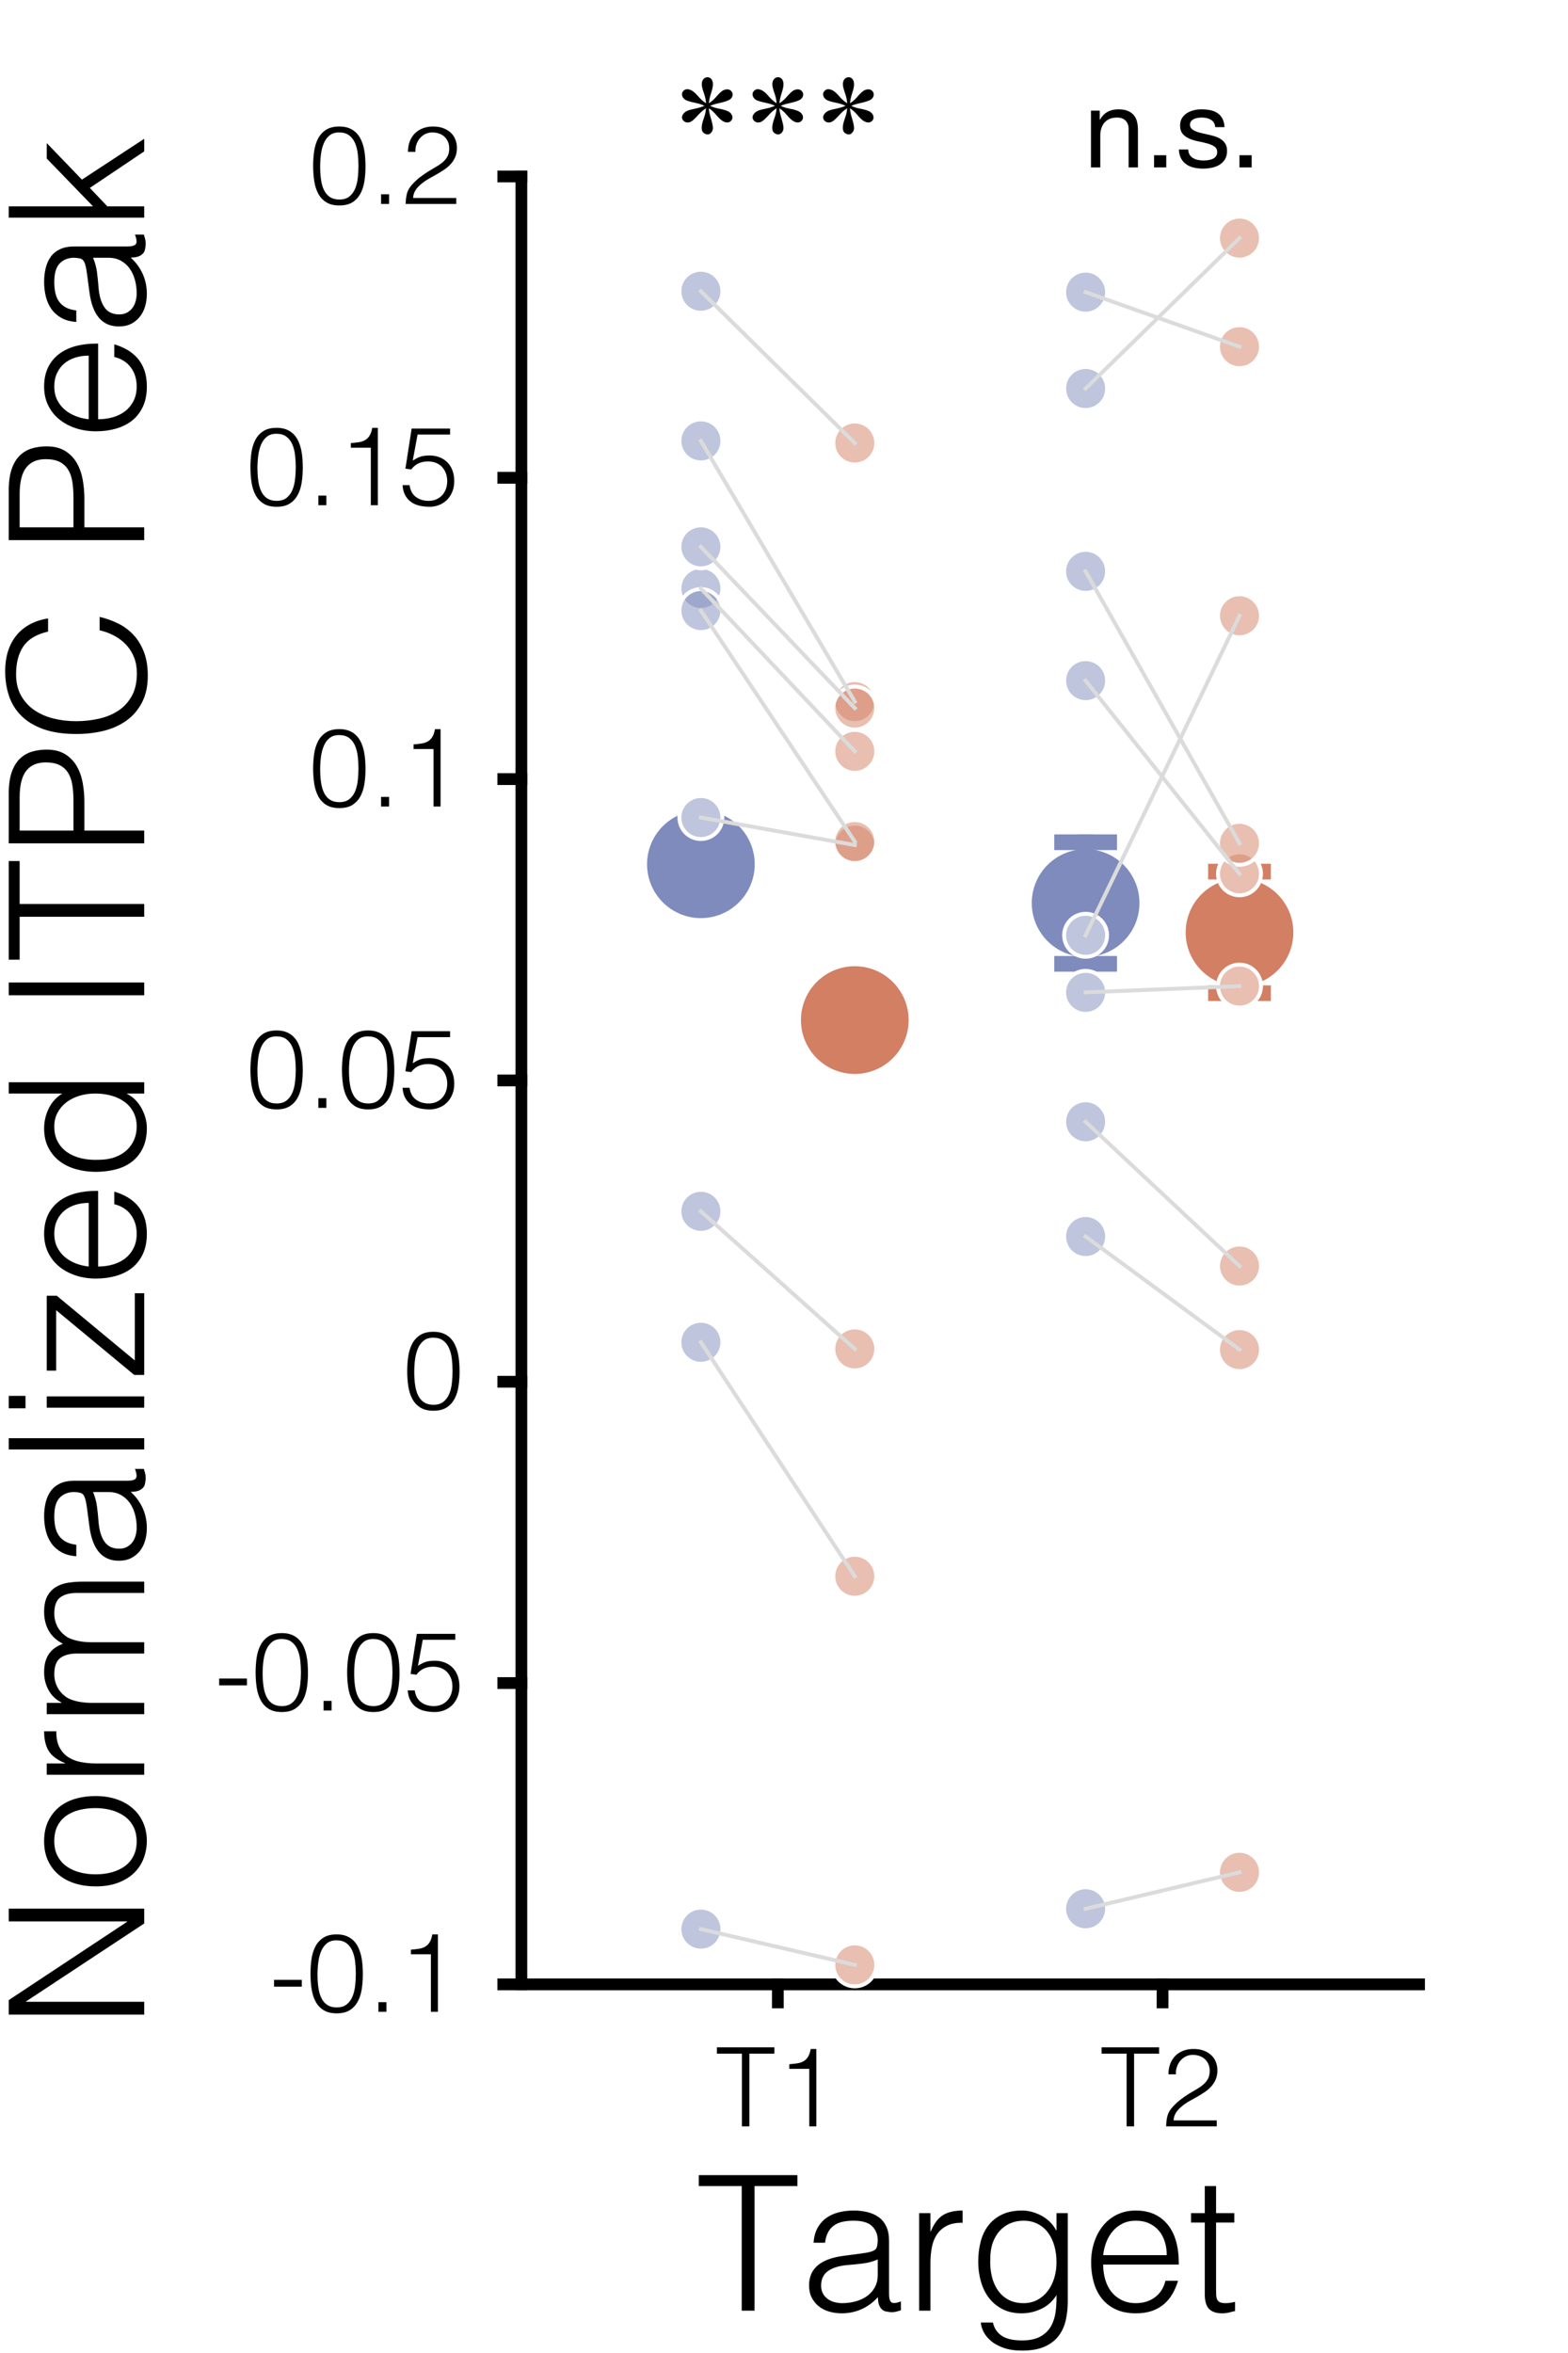 <?xml version="1.0"?>
<!DOCTYPE svg PUBLIC '-//W3C//DTD SVG 1.0//EN'
          'http://www.w3.org/TR/2001/REC-SVG-20010904/DTD/svg10.dtd'>
<svg xmlns:xlink="http://www.w3.org/1999/xlink" style="fill-opacity:1; color-rendering:auto; color-interpolation:auto; text-rendering:auto; stroke:black; stroke-linecap:square; stroke-miterlimit:10; shape-rendering:auto; stroke-opacity:1; fill:black; stroke-dasharray:none; font-weight:normal; stroke-width:1; font-family:'Dialog'; font-style:normal; stroke-linejoin:miter; font-size:12px; stroke-dashoffset:0; image-rendering:auto;" width="200" height="300" xmlns="http://www.w3.org/2000/svg"
><rect width="100%" height="100%" fill="#333333" stroke="none"/><!--Generated by the Batik Graphics2D SVG Generator--><defs id="genericDefs"
  /><g
  ><defs id="defs1"
    ><clipPath clipPathUnits="userSpaceOnUse" id="clipPath1"
      ><path d="M0 0 L200 0 L200 300 L0 300 L0 0 Z"
      /></clipPath
    ></defs
    ><g style="fill:white; stroke:white;"
    ><rect x="0" y="0" width="200" style="clip-path:url(#clipPath1); stroke:none;" height="300"
    /></g
    ><g style="fill:white; text-rendering:optimizeSpeed; color-rendering:optimizeSpeed; image-rendering:optimizeSpeed; shape-rendering:crispEdges; stroke:white; color-interpolation:sRGB;"
    ><rect x="0" width="200" height="300" y="0" style="stroke:none;"
      /><path style="stroke:none;" d="M66.5 253 L181 253 L181 22.5 L66.5 22.5 Z"
    /></g
    ><g style="text-rendering:geometricPrecision; stroke-width:1.5; color-interpolation:linearRGB; color-rendering:optimizeQuality; image-rendering:optimizeQuality; stroke-linejoin:round;"
    ><line y2="253" style="fill:none;" x1="66.5" x2="181" y1="253"
      /><line y2="255.305" style="fill:none;" x1="99.214" x2="99.214" y1="253"
      /><line y2="255.305" style="fill:none;" x1="148.286" x2="148.286" y1="253"
    /></g
    ><g transform="translate(99.214,260.105)" style="font-size:14px; text-rendering:geometricPrecision; color-rendering:optimizeQuality; image-rendering:optimizeQuality; font-family:'Helvetica'; color-interpolation:linearRGB;"
    ><path style="stroke:none;" d="M-7.776 0.92 L-0.44 0.92 L-0.44 1.732 L-3.632 1.732 L-3.632 11 L-4.584 11 L-4.584 1.732 L-7.776 1.732 ZM4.012 3.664 L1.464 3.664 L1.464 3.076 Q2.024 3.034 2.479 2.964 Q2.934 2.894 3.277 2.698 Q3.62 2.502 3.851 2.131 Q4.082 1.76 4.194 1.13 L4.908 1.13 L4.908 11 L4.012 11 Z"
    /></g
    ><g transform="translate(148.286,260.105)" style="font-size:14px; text-rendering:geometricPrecision; color-rendering:optimizeQuality; image-rendering:optimizeQuality; font-family:'Helvetica'; color-interpolation:linearRGB;"
    ><path style="stroke:none;" d="M-7.776 0.92 L-0.44 0.92 L-0.44 1.732 L-3.632 1.732 L-3.632 11 L-4.584 11 L-4.584 1.732 L-7.776 1.732 ZM0.75 4.364 Q0.75 3.636 0.974 3.041 Q1.198 2.446 1.618 2.019 Q2.038 1.592 2.633 1.361 Q3.228 1.13 3.956 1.13 Q4.698 1.13 5.265 1.347 Q5.832 1.564 6.217 1.928 Q6.602 2.292 6.798 2.796 Q6.994 3.3 6.994 3.86 Q6.994 4.518 6.777 5.022 Q6.56 5.526 6.203 5.918 Q5.846 6.31 5.391 6.618 Q4.936 6.926 4.46 7.199 Q3.984 7.472 3.522 7.724 Q3.06 7.976 2.696 8.256 Q2.458 8.438 2.234 8.641 Q2.01 8.844 1.828 9.082 Q1.646 9.32 1.534 9.607 Q1.422 9.894 1.408 10.244 L6.91 10.244 L6.91 11 L0.456 11 Q0.47 10.286 0.61 9.712 Q0.75 9.138 1.226 8.592 Q1.744 8.004 2.297 7.584 Q2.85 7.164 3.382 6.835 Q3.914 6.506 4.39 6.233 Q4.866 5.96 5.23 5.638 Q5.594 5.316 5.804 4.91 Q6.014 4.504 6.014 3.916 Q6.014 3.44 5.846 3.062 Q5.678 2.684 5.384 2.418 Q5.09 2.152 4.698 2.019 Q4.306 1.886 3.844 1.886 Q3.354 1.886 2.955 2.089 Q2.556 2.292 2.269 2.628 Q1.982 2.964 1.828 3.412 Q1.674 3.86 1.702 4.364 Z"
    /></g
    ><g transform="translate(123.75,275.605)" style="font-size:24px; text-rendering:geometricPrecision; color-rendering:optimizeQuality; image-rendering:optimizeQuality; font-family:'Helvetica'; color-interpolation:linearRGB;"
    ><path style="stroke:none;" d="M-34.616 1.72 L-22.04 1.72 L-22.04 3.112 L-27.512 3.112 L-27.512 19 L-29.144 19 L-29.144 3.112 L-34.616 3.112 ZM-11.792 12.472 Q-12.704 12.856 -13.64 12.976 Q-14.576 13.096 -15.512 13.168 Q-17.168 13.288 -18.092 13.912 Q-19.016 14.536 -19.016 15.808 Q-19.016 16.384 -18.788 16.804 Q-18.56 17.224 -18.188 17.5 Q-17.816 17.776 -17.324 17.908 Q-16.832 18.04 -16.328 18.04 Q-15.464 18.04 -14.648 17.824 Q-13.832 17.608 -13.196 17.164 Q-12.56 16.72 -12.176 16.036 Q-11.792 15.352 -11.792 14.416 ZM-14.216 11.752 Q-13.808 11.704 -13.244 11.608 Q-12.68 11.512 -12.32 11.344 Q-11.96 11.176 -11.876 10.78 Q-11.792 10.384 -11.792 10.048 Q-11.792 8.944 -12.5 8.236 Q-13.208 7.528 -14.888 7.528 Q-15.632 7.528 -16.256 7.66 Q-16.88 7.792 -17.348 8.116 Q-17.816 8.44 -18.116 8.98 Q-18.416 9.52 -18.512 10.336 L-19.976 10.336 Q-19.904 9.232 -19.472 8.452 Q-19.04 7.672 -18.356 7.18 Q-17.672 6.688 -16.772 6.46 Q-15.872 6.232 -14.864 6.232 Q-13.928 6.232 -13.1 6.436 Q-12.272 6.64 -11.66 7.084 Q-11.048 7.528 -10.7 8.272 Q-10.352 9.016 -10.352 10.096 L-10.352 16.864 Q-10.352 17.704 -10.052 17.932 Q-9.752 18.16 -8.84 17.824 L-8.84 18.952 Q-9.008 19 -9.332 19.096 Q-9.656 19.192 -9.968 19.192 Q-10.304 19.192 -10.616 19.12 Q-10.976 19.072 -11.192 18.892 Q-11.408 18.712 -11.54 18.46 Q-11.672 18.208 -11.72 17.908 Q-11.768 17.608 -11.768 17.272 Q-12.68 18.28 -13.856 18.808 Q-15.032 19.336 -16.4 19.336 Q-17.216 19.336 -17.972 19.12 Q-18.728 18.904 -19.304 18.448 Q-19.88 17.992 -20.216 17.332 Q-20.552 16.672 -20.552 15.76 Q-20.552 12.592 -16.208 12.016 ZM-5.072 19 L-6.512 19 L-6.512 6.568 L-5.072 6.568 L-5.072 8.896 L-5.024 8.896 Q-4.424 7.408 -3.476 6.82 Q-2.528 6.232 -0.968 6.232 L-0.968 7.792 Q-2.192 7.768 -2.984 8.176 Q-3.776 8.584 -4.244 9.28 Q-4.712 9.976 -4.892 10.924 Q-5.072 11.872 -5.072 12.904 ZM11.008 12.832 Q11.008 11.704 10.732 10.732 Q10.456 9.76 9.928 9.052 Q9.4 8.344 8.608 7.936 Q7.816 7.528 6.808 7.528 Q5.896 7.528 5.128 7.852 Q4.36 8.176 3.784 8.8 Q3.208 9.424 2.884 10.324 Q2.56 11.224 2.56 12.4 Q2.512 13.576 2.752 14.596 Q2.992 15.616 3.52 16.384 Q4.048 17.152 4.864 17.596 Q5.68 18.04 6.808 18.04 Q7.792 18.04 8.572 17.62 Q9.352 17.2 9.892 16.492 Q10.432 15.784 10.72 14.836 Q11.008 13.888 11.008 12.832 ZM11.008 6.568 L12.448 6.568 L12.448 17.8 Q12.448 19.048 12.196 20.188 Q11.944 21.328 11.296 22.192 Q10.648 23.056 9.52 23.572 Q8.392 24.088 6.616 24.088 Q5.248 24.088 4.264 23.74 Q3.28 23.392 2.656 22.864 Q2.032 22.336 1.708 21.7 Q1.384 21.064 1.36 20.512 L2.896 20.512 Q3.064 21.208 3.424 21.652 Q3.784 22.096 4.276 22.348 Q4.768 22.6 5.368 22.696 Q5.968 22.792 6.616 22.792 Q8.08 22.792 8.968 22.288 Q9.856 21.784 10.312 20.968 Q10.768 20.152 10.9 19.12 Q11.032 18.088 11.008 17.008 Q10.312 18.16 9.1 18.748 Q7.888 19.336 6.568 19.336 Q5.152 19.336 4.108 18.796 Q3.064 18.256 2.38 17.356 Q1.696 16.456 1.36 15.256 Q1.024 14.056 1.024 12.76 Q1.024 11.392 1.336 10.192 Q1.648 8.992 2.332 8.116 Q3.016 7.24 4.072 6.736 Q5.128 6.232 6.64 6.232 Q7.24 6.232 7.864 6.4 Q8.488 6.568 9.076 6.88 Q9.664 7.192 10.156 7.672 Q10.648 8.152 10.96 8.752 L11.008 8.752 ZM25.072 11.92 Q25.072 11.008 24.82 10.204 Q24.568 9.4 24.076 8.812 Q23.584 8.224 22.84 7.876 Q22.096 7.528 21.136 7.528 Q20.176 7.528 19.444 7.888 Q18.712 8.248 18.196 8.848 Q17.68 9.448 17.368 10.24 Q17.056 11.032 16.96 11.92 ZM16.96 13.12 Q16.96 14.128 17.224 15.028 Q17.488 15.928 18.004 16.588 Q18.52 17.248 19.312 17.644 Q20.104 18.04 21.136 18.04 Q22.552 18.04 23.56 17.296 Q24.568 16.552 24.904 15.184 L26.512 15.184 Q26.248 16.072 25.816 16.828 Q25.384 17.584 24.736 18.148 Q24.088 18.712 23.2 19.024 Q22.312 19.336 21.136 19.336 Q19.648 19.336 18.568 18.832 Q17.488 18.328 16.792 17.452 Q16.096 16.576 15.76 15.388 Q15.424 14.2 15.424 12.832 Q15.424 11.464 15.82 10.264 Q16.216 9.064 16.948 8.164 Q17.68 7.264 18.736 6.748 Q19.792 6.232 21.136 6.232 Q23.704 6.232 25.168 7.996 Q26.632 9.76 26.608 13.12 ZM33.784 19.048 Q33.52 19.096 33.088 19.216 Q32.656 19.336 32.128 19.336 Q31.048 19.336 30.484 18.796 Q29.92 18.256 29.92 16.864 L29.92 7.768 L28.168 7.768 L28.168 6.568 L29.92 6.568 L29.92 3.112 L31.36 3.112 L31.36 6.568 L33.688 6.568 L33.688 7.768 L31.36 7.768 L31.36 16.288 Q31.36 16.744 31.384 17.08 Q31.408 17.416 31.528 17.632 Q31.648 17.848 31.9 17.944 Q32.152 18.04 32.608 18.04 Q32.896 18.04 33.196 17.992 Q33.496 17.944 33.784 17.872 Z"
    /></g
    ><g style="text-rendering:geometricPrecision; stroke-width:1.5; color-interpolation:linearRGB; color-rendering:optimizeQuality; image-rendering:optimizeQuality; stroke-linejoin:round;"
    ><line y2="22.5" style="fill:none;" x1="66.5" x2="66.5" y1="253"
      /><line y2="253" style="fill:none;" x1="66.5" x2="64.195" y1="253"
      /><line y2="214.583" style="fill:none;" x1="66.5" x2="64.195" y1="214.583"
      /><line y2="176.167" style="fill:none;" x1="66.5" x2="64.195" y1="176.167"
      /><line y2="137.75" style="fill:none;" x1="66.5" x2="64.195" y1="137.75"
      /><line y2="99.333" style="fill:none;" x1="66.5" x2="64.195" y1="99.333"
      /><line y2="60.917" style="fill:none;" x1="66.5" x2="64.195" y1="60.917"
      /><line y2="22.5" style="fill:none;" x1="66.5" x2="64.195" y1="22.5"
    /></g
    ><g transform="translate(59.395,253)" style="font-size:14px; text-rendering:geometricPrecision; color-rendering:optimizeQuality; image-rendering:optimizeQuality; font-family:'Helvetica'; color-interpolation:linearRGB;"
    ><path style="stroke:none;" d="M-20.898 -0.574 L-20.898 0.294 L-24.44 0.294 L-24.44 -0.574 ZM-14.01 -1.358 Q-14.01 -2.156 -14.101 -2.919 Q-14.192 -3.682 -14.458 -4.284 Q-14.724 -4.886 -15.207 -5.25 Q-15.69 -5.614 -16.474 -5.614 Q-17.216 -5.614 -17.685 -5.243 Q-18.154 -4.872 -18.42 -4.256 Q-18.686 -3.64 -18.791 -2.856 Q-18.896 -2.072 -18.896 -1.26 Q-18.896 -0.308 -18.777 0.469 Q-18.658 1.246 -18.378 1.792 Q-18.098 2.338 -17.629 2.639 Q-17.16 2.94 -16.446 2.94 Q-15.648 2.94 -15.165 2.548 Q-14.682 2.156 -14.43 1.54 Q-14.178 0.924 -14.094 0.154 Q-14.01 -0.616 -14.01 -1.358 ZM-16.446 -6.37 Q-15.718 -6.37 -15.186 -6.153 Q-14.654 -5.936 -14.283 -5.558 Q-13.912 -5.18 -13.681 -4.676 Q-13.45 -4.172 -13.324 -3.605 Q-13.198 -3.038 -13.156 -2.436 Q-13.114 -1.834 -13.114 -1.26 Q-13.114 -0.28 -13.254 0.616 Q-13.394 1.512 -13.765 2.198 Q-14.136 2.884 -14.78 3.29 Q-15.424 3.696 -16.446 3.696 Q-17.468 3.696 -18.119 3.29 Q-18.77 2.884 -19.141 2.191 Q-19.512 1.498 -19.652 0.581 Q-19.792 -0.336 -19.792 -1.358 Q-19.792 -2.296 -19.666 -3.192 Q-19.54 -4.088 -19.183 -4.795 Q-18.826 -5.502 -18.168 -5.936 Q-17.51 -6.37 -16.446 -6.37 ZM-11.126 3.5 L-11.126 2.268 L-10.104 2.268 L-10.104 3.5 ZM-4.434 -3.836 L-6.982 -3.836 L-6.982 -4.424 Q-6.422 -4.466 -5.967 -4.536 Q-5.512 -4.606 -5.169 -4.802 Q-4.826 -4.998 -4.595 -5.369 Q-4.364 -5.74 -4.252 -6.37 L-3.538 -6.37 L-3.538 3.5 L-4.434 3.5 Z"
    /></g
    ><g transform="translate(59.395,214.583)" style="font-size:14px; text-rendering:geometricPrecision; color-rendering:optimizeQuality; image-rendering:optimizeQuality; font-family:'Helvetica'; color-interpolation:linearRGB;"
    ><path style="stroke:none;" d="M-27.898 -0.574 L-27.898 0.294 L-31.44 0.294 L-31.44 -0.574 ZM-21.01 -1.358 Q-21.01 -2.156 -21.101 -2.919 Q-21.192 -3.682 -21.458 -4.284 Q-21.724 -4.886 -22.207 -5.25 Q-22.69 -5.614 -23.474 -5.614 Q-24.216 -5.614 -24.685 -5.243 Q-25.154 -4.872 -25.42 -4.256 Q-25.686 -3.64 -25.791 -2.856 Q-25.896 -2.072 -25.896 -1.26 Q-25.896 -0.308 -25.777 0.469 Q-25.658 1.246 -25.378 1.792 Q-25.098 2.338 -24.629 2.639 Q-24.16 2.94 -23.446 2.94 Q-22.648 2.94 -22.165 2.548 Q-21.682 2.156 -21.43 1.54 Q-21.178 0.924 -21.094 0.154 Q-21.01 -0.616 -21.01 -1.358 ZM-23.446 -6.37 Q-22.718 -6.37 -22.186 -6.153 Q-21.654 -5.936 -21.283 -5.558 Q-20.912 -5.18 -20.681 -4.676 Q-20.45 -4.172 -20.324 -3.605 Q-20.198 -3.038 -20.156 -2.436 Q-20.114 -1.834 -20.114 -1.26 Q-20.114 -0.28 -20.254 0.616 Q-20.394 1.512 -20.765 2.198 Q-21.136 2.884 -21.78 3.29 Q-22.424 3.696 -23.446 3.696 Q-24.468 3.696 -25.119 3.29 Q-25.77 2.884 -26.141 2.191 Q-26.512 1.498 -26.652 0.581 Q-26.792 -0.336 -26.792 -1.358 Q-26.792 -2.296 -26.666 -3.192 Q-26.54 -4.088 -26.183 -4.795 Q-25.826 -5.502 -25.168 -5.936 Q-24.51 -6.37 -23.446 -6.37 ZM-18.126 3.5 L-18.126 2.268 L-17.104 2.268 L-17.104 3.5 ZM-9.334 -1.358 Q-9.334 -2.156 -9.425 -2.919 Q-9.516 -3.682 -9.782 -4.284 Q-10.048 -4.886 -10.531 -5.25 Q-11.014 -5.614 -11.798 -5.614 Q-12.54 -5.614 -13.009 -5.243 Q-13.478 -4.872 -13.744 -4.256 Q-14.01 -3.64 -14.115 -2.856 Q-14.22 -2.072 -14.22 -1.26 Q-14.22 -0.308 -14.101 0.469 Q-13.982 1.246 -13.702 1.792 Q-13.422 2.338 -12.953 2.639 Q-12.484 2.94 -11.77 2.94 Q-10.972 2.94 -10.489 2.548 Q-10.006 2.156 -9.754 1.54 Q-9.502 0.924 -9.418 0.154 Q-9.334 -0.616 -9.334 -1.358 ZM-11.77 -6.37 Q-11.042 -6.37 -10.51 -6.153 Q-9.978 -5.936 -9.607 -5.558 Q-9.236 -5.18 -9.005 -4.676 Q-8.774 -4.172 -8.648 -3.605 Q-8.522 -3.038 -8.48 -2.436 Q-8.438 -1.834 -8.438 -1.26 Q-8.438 -0.28 -8.578 0.616 Q-8.718 1.512 -9.089 2.198 Q-9.46 2.884 -10.104 3.29 Q-10.748 3.696 -11.77 3.696 Q-12.792 3.696 -13.443 3.29 Q-14.094 2.884 -14.465 2.191 Q-14.836 1.498 -14.976 0.581 Q-15.116 -0.336 -15.116 -1.358 Q-15.116 -2.296 -14.99 -3.192 Q-14.864 -4.088 -14.507 -4.795 Q-14.15 -5.502 -13.492 -5.936 Q-12.834 -6.37 -11.77 -6.37 ZM-6.492 0.938 Q-6.352 1.946 -5.687 2.443 Q-5.022 2.94 -4.056 2.94 Q-3.51 2.94 -3.069 2.744 Q-2.628 2.548 -2.32 2.205 Q-2.012 1.862 -1.851 1.407 Q-1.69 0.952 -1.69 0.42 Q-1.69 -0.126 -1.865 -0.588 Q-2.04 -1.05 -2.355 -1.386 Q-2.67 -1.722 -3.125 -1.904 Q-3.58 -2.086 -4.14 -2.086 Q-4.812 -2.086 -5.344 -1.841 Q-5.876 -1.596 -6.282 -1.064 L-7.024 -1.162 L-6.226 -6.272 L-1.326 -6.272 L-1.326 -5.516 L-5.47 -5.516 L-6.086 -2.198 Q-5.792 -2.38 -5.547 -2.506 Q-5.302 -2.632 -5.05 -2.709 Q-4.798 -2.786 -4.525 -2.814 Q-4.252 -2.842 -3.916 -2.842 Q-3.244 -2.842 -2.67 -2.618 Q-2.096 -2.394 -1.676 -1.974 Q-1.256 -1.554 -1.025 -0.945 Q-0.794 -0.336 -0.794 0.42 Q-0.794 1.204 -1.053 1.813 Q-1.312 2.422 -1.746 2.842 Q-2.18 3.262 -2.747 3.479 Q-3.314 3.696 -3.916 3.696 Q-4.616 3.696 -5.225 3.556 Q-5.834 3.416 -6.296 3.087 Q-6.758 2.758 -7.045 2.233 Q-7.332 1.708 -7.388 0.938 Z"
    /></g
    ><g transform="translate(59.395,176.167)" style="font-size:14px; text-rendering:geometricPrecision; color-rendering:optimizeQuality; image-rendering:optimizeQuality; font-family:'Helvetica'; color-interpolation:linearRGB;"
    ><path style="stroke:none;" d="M-1.672 -1.358 Q-1.672 -2.156 -1.763 -2.919 Q-1.854 -3.682 -2.12 -4.284 Q-2.386 -4.886 -2.869 -5.25 Q-3.352 -5.614 -4.136 -5.614 Q-4.878 -5.614 -5.347 -5.243 Q-5.816 -4.872 -6.082 -4.256 Q-6.348 -3.64 -6.453 -2.856 Q-6.558 -2.072 -6.558 -1.26 Q-6.558 -0.308 -6.439 0.469 Q-6.32 1.246 -6.04 1.792 Q-5.76 2.338 -5.291 2.639 Q-4.822 2.94 -4.108 2.94 Q-3.31 2.94 -2.827 2.548 Q-2.344 2.156 -2.092 1.54 Q-1.84 0.924 -1.756 0.154 Q-1.672 -0.616 -1.672 -1.358 ZM-4.108 -6.37 Q-3.38 -6.37 -2.848 -6.153 Q-2.316 -5.936 -1.945 -5.558 Q-1.574 -5.18 -1.343 -4.676 Q-1.112 -4.172 -0.986 -3.605 Q-0.86 -3.038 -0.818 -2.436 Q-0.776 -1.834 -0.776 -1.26 Q-0.776 -0.28 -0.916 0.616 Q-1.056 1.512 -1.427 2.198 Q-1.798 2.884 -2.442 3.29 Q-3.086 3.696 -4.108 3.696 Q-5.13 3.696 -5.781 3.29 Q-6.432 2.884 -6.803 2.191 Q-7.174 1.498 -7.314 0.581 Q-7.454 -0.336 -7.454 -1.358 Q-7.454 -2.296 -7.328 -3.192 Q-7.202 -4.088 -6.845 -4.795 Q-6.488 -5.502 -5.83 -5.936 Q-5.172 -6.37 -4.108 -6.37 Z"
    /></g
    ><g transform="translate(59.395,137.75)" style="font-size:14px; text-rendering:geometricPrecision; color-rendering:optimizeQuality; image-rendering:optimizeQuality; font-family:'Helvetica'; color-interpolation:linearRGB;"
    ><path style="stroke:none;" d="M-21.672 -1.358 Q-21.672 -2.156 -21.763 -2.919 Q-21.854 -3.682 -22.12 -4.284 Q-22.386 -4.886 -22.869 -5.25 Q-23.352 -5.614 -24.136 -5.614 Q-24.878 -5.614 -25.347 -5.243 Q-25.816 -4.872 -26.082 -4.256 Q-26.348 -3.64 -26.453 -2.856 Q-26.558 -2.072 -26.558 -1.26 Q-26.558 -0.308 -26.439 0.469 Q-26.32 1.246 -26.04 1.792 Q-25.76 2.338 -25.291 2.639 Q-24.822 2.94 -24.108 2.94 Q-23.31 2.94 -22.827 2.548 Q-22.344 2.156 -22.092 1.54 Q-21.84 0.924 -21.756 0.154 Q-21.672 -0.616 -21.672 -1.358 ZM-24.108 -6.37 Q-23.38 -6.37 -22.848 -6.153 Q-22.316 -5.936 -21.945 -5.558 Q-21.574 -5.18 -21.343 -4.676 Q-21.112 -4.172 -20.986 -3.605 Q-20.86 -3.038 -20.818 -2.436 Q-20.776 -1.834 -20.776 -1.26 Q-20.776 -0.28 -20.916 0.616 Q-21.056 1.512 -21.427 2.198 Q-21.798 2.884 -22.442 3.29 Q-23.086 3.696 -24.108 3.696 Q-25.13 3.696 -25.781 3.29 Q-26.432 2.884 -26.803 2.191 Q-27.174 1.498 -27.314 0.581 Q-27.454 -0.336 -27.454 -1.358 Q-27.454 -2.296 -27.328 -3.192 Q-27.202 -4.088 -26.845 -4.795 Q-26.488 -5.502 -25.83 -5.936 Q-25.172 -6.37 -24.108 -6.37 ZM-18.788 3.5 L-18.788 2.268 L-17.766 2.268 L-17.766 3.5 ZM-9.996 -1.358 Q-9.996 -2.156 -10.087 -2.919 Q-10.178 -3.682 -10.444 -4.284 Q-10.71 -4.886 -11.193 -5.25 Q-11.676 -5.614 -12.46 -5.614 Q-13.202 -5.614 -13.671 -5.243 Q-14.14 -4.872 -14.406 -4.256 Q-14.672 -3.64 -14.777 -2.856 Q-14.882 -2.072 -14.882 -1.26 Q-14.882 -0.308 -14.763 0.469 Q-14.644 1.246 -14.364 1.792 Q-14.084 2.338 -13.615 2.639 Q-13.146 2.94 -12.432 2.94 Q-11.634 2.94 -11.151 2.548 Q-10.668 2.156 -10.416 1.54 Q-10.164 0.924 -10.08 0.154 Q-9.996 -0.616 -9.996 -1.358 ZM-12.432 -6.37 Q-11.704 -6.37 -11.172 -6.153 Q-10.64 -5.936 -10.269 -5.558 Q-9.898 -5.18 -9.667 -4.676 Q-9.436 -4.172 -9.31 -3.605 Q-9.184 -3.038 -9.142 -2.436 Q-9.1 -1.834 -9.1 -1.26 Q-9.1 -0.28 -9.24 0.616 Q-9.38 1.512 -9.751 2.198 Q-10.122 2.884 -10.766 3.29 Q-11.41 3.696 -12.432 3.696 Q-13.454 3.696 -14.105 3.29 Q-14.756 2.884 -15.127 2.191 Q-15.498 1.498 -15.638 0.581 Q-15.778 -0.336 -15.778 -1.358 Q-15.778 -2.296 -15.652 -3.192 Q-15.526 -4.088 -15.169 -4.795 Q-14.812 -5.502 -14.154 -5.936 Q-13.496 -6.37 -12.432 -6.37 ZM-7.154 0.938 Q-7.014 1.946 -6.349 2.443 Q-5.684 2.94 -4.718 2.94 Q-4.172 2.94 -3.731 2.744 Q-3.29 2.548 -2.982 2.205 Q-2.674 1.862 -2.513 1.407 Q-2.352 0.952 -2.352 0.42 Q-2.352 -0.126 -2.527 -0.588 Q-2.702 -1.05 -3.017 -1.386 Q-3.332 -1.722 -3.787 -1.904 Q-4.242 -2.086 -4.802 -2.086 Q-5.474 -2.086 -6.006 -1.841 Q-6.538 -1.596 -6.944 -1.064 L-7.686 -1.162 L-6.888 -6.272 L-1.988 -6.272 L-1.988 -5.516 L-6.132 -5.516 L-6.748 -2.198 Q-6.454 -2.38 -6.209 -2.506 Q-5.964 -2.632 -5.712 -2.709 Q-5.46 -2.786 -5.187 -2.814 Q-4.914 -2.842 -4.578 -2.842 Q-3.906 -2.842 -3.332 -2.618 Q-2.758 -2.394 -2.338 -1.974 Q-1.918 -1.554 -1.687 -0.945 Q-1.456 -0.336 -1.456 0.42 Q-1.456 1.204 -1.715 1.813 Q-1.974 2.422 -2.408 2.842 Q-2.842 3.262 -3.409 3.479 Q-3.976 3.696 -4.578 3.696 Q-5.278 3.696 -5.887 3.556 Q-6.496 3.416 -6.958 3.087 Q-7.42 2.758 -7.707 2.233 Q-7.994 1.708 -8.05 0.938 Z"
    /></g
    ><g transform="translate(59.395,99.333)" style="font-size:14px; text-rendering:geometricPrecision; color-rendering:optimizeQuality; image-rendering:optimizeQuality; font-family:'Helvetica'; color-interpolation:linearRGB;"
    ><path style="stroke:none;" d="M-13.672 -1.358 Q-13.672 -2.156 -13.763 -2.919 Q-13.854 -3.682 -14.12 -4.284 Q-14.386 -4.886 -14.869 -5.25 Q-15.352 -5.614 -16.136 -5.614 Q-16.878 -5.614 -17.347 -5.243 Q-17.816 -4.872 -18.082 -4.256 Q-18.348 -3.64 -18.453 -2.856 Q-18.558 -2.072 -18.558 -1.26 Q-18.558 -0.308 -18.439 0.469 Q-18.32 1.246 -18.04 1.792 Q-17.76 2.338 -17.291 2.639 Q-16.822 2.94 -16.108 2.94 Q-15.31 2.94 -14.827 2.548 Q-14.344 2.156 -14.092 1.54 Q-13.84 0.924 -13.756 0.154 Q-13.672 -0.616 -13.672 -1.358 ZM-16.108 -6.37 Q-15.38 -6.37 -14.848 -6.153 Q-14.316 -5.936 -13.945 -5.558 Q-13.574 -5.18 -13.343 -4.676 Q-13.112 -4.172 -12.986 -3.605 Q-12.86 -3.038 -12.818 -2.436 Q-12.776 -1.834 -12.776 -1.26 Q-12.776 -0.28 -12.916 0.616 Q-13.056 1.512 -13.427 2.198 Q-13.798 2.884 -14.442 3.29 Q-15.086 3.696 -16.108 3.696 Q-17.13 3.696 -17.781 3.29 Q-18.432 2.884 -18.803 2.191 Q-19.174 1.498 -19.314 0.581 Q-19.454 -0.336 -19.454 -1.358 Q-19.454 -2.296 -19.328 -3.192 Q-19.202 -4.088 -18.845 -4.795 Q-18.488 -5.502 -17.83 -5.936 Q-17.172 -6.37 -16.108 -6.37 ZM-10.788 3.5 L-10.788 2.268 L-9.766 2.268 L-9.766 3.5 ZM-4.096 -3.836 L-6.644 -3.836 L-6.644 -4.424 Q-6.084 -4.466 -5.629 -4.536 Q-5.174 -4.606 -4.831 -4.802 Q-4.488 -4.998 -4.257 -5.369 Q-4.026 -5.74 -3.914 -6.37 L-3.2 -6.37 L-3.2 3.5 L-4.096 3.5 Z"
    /></g
    ><g transform="translate(59.395,60.917)" style="font-size:14px; text-rendering:geometricPrecision; color-rendering:optimizeQuality; image-rendering:optimizeQuality; font-family:'Helvetica'; color-interpolation:linearRGB;"
    ><path style="stroke:none;" d="M-21.672 -1.358 Q-21.672 -2.156 -21.763 -2.919 Q-21.854 -3.682 -22.12 -4.284 Q-22.386 -4.886 -22.869 -5.25 Q-23.352 -5.614 -24.136 -5.614 Q-24.878 -5.614 -25.347 -5.243 Q-25.816 -4.872 -26.082 -4.256 Q-26.348 -3.64 -26.453 -2.856 Q-26.558 -2.072 -26.558 -1.26 Q-26.558 -0.308 -26.439 0.469 Q-26.32 1.246 -26.04 1.792 Q-25.76 2.338 -25.291 2.639 Q-24.822 2.94 -24.108 2.94 Q-23.31 2.94 -22.827 2.548 Q-22.344 2.156 -22.092 1.54 Q-21.84 0.924 -21.756 0.154 Q-21.672 -0.616 -21.672 -1.358 ZM-24.108 -6.37 Q-23.38 -6.37 -22.848 -6.153 Q-22.316 -5.936 -21.945 -5.558 Q-21.574 -5.18 -21.343 -4.676 Q-21.112 -4.172 -20.986 -3.605 Q-20.86 -3.038 -20.818 -2.436 Q-20.776 -1.834 -20.776 -1.26 Q-20.776 -0.28 -20.916 0.616 Q-21.056 1.512 -21.427 2.198 Q-21.798 2.884 -22.442 3.29 Q-23.086 3.696 -24.108 3.696 Q-25.13 3.696 -25.781 3.29 Q-26.432 2.884 -26.803 2.191 Q-27.174 1.498 -27.314 0.581 Q-27.454 -0.336 -27.454 -1.358 Q-27.454 -2.296 -27.328 -3.192 Q-27.202 -4.088 -26.845 -4.795 Q-26.488 -5.502 -25.83 -5.936 Q-25.172 -6.37 -24.108 -6.37 ZM-18.788 3.5 L-18.788 2.268 L-17.766 2.268 L-17.766 3.5 ZM-12.096 -3.836 L-14.644 -3.836 L-14.644 -4.424 Q-14.084 -4.466 -13.629 -4.536 Q-13.174 -4.606 -12.831 -4.802 Q-12.488 -4.998 -12.257 -5.369 Q-12.026 -5.74 -11.914 -6.37 L-11.2 -6.37 L-11.2 3.5 L-12.096 3.5 ZM-7.154 0.938 Q-7.014 1.946 -6.349 2.443 Q-5.684 2.94 -4.718 2.94 Q-4.172 2.94 -3.731 2.744 Q-3.29 2.548 -2.982 2.205 Q-2.674 1.862 -2.513 1.407 Q-2.352 0.952 -2.352 0.42 Q-2.352 -0.126 -2.527 -0.588 Q-2.702 -1.05 -3.017 -1.386 Q-3.332 -1.722 -3.787 -1.904 Q-4.242 -2.086 -4.802 -2.086 Q-5.474 -2.086 -6.006 -1.841 Q-6.538 -1.596 -6.944 -1.064 L-7.686 -1.162 L-6.888 -6.272 L-1.988 -6.272 L-1.988 -5.516 L-6.132 -5.516 L-6.748 -2.198 Q-6.454 -2.38 -6.209 -2.506 Q-5.964 -2.632 -5.712 -2.709 Q-5.46 -2.786 -5.187 -2.814 Q-4.914 -2.842 -4.578 -2.842 Q-3.906 -2.842 -3.332 -2.618 Q-2.758 -2.394 -2.338 -1.974 Q-1.918 -1.554 -1.687 -0.945 Q-1.456 -0.336 -1.456 0.42 Q-1.456 1.204 -1.715 1.813 Q-1.974 2.422 -2.408 2.842 Q-2.842 3.262 -3.409 3.479 Q-3.976 3.696 -4.578 3.696 Q-5.278 3.696 -5.887 3.556 Q-6.496 3.416 -6.958 3.087 Q-7.42 2.758 -7.707 2.233 Q-7.994 1.708 -8.05 0.938 Z"
    /></g
    ><g transform="translate(59.395,22.5)" style="font-size:14px; text-rendering:geometricPrecision; color-rendering:optimizeQuality; image-rendering:optimizeQuality; font-family:'Helvetica'; color-interpolation:linearRGB;"
    ><path style="stroke:none;" d="M-13.672 -1.358 Q-13.672 -2.156 -13.763 -2.919 Q-13.854 -3.682 -14.12 -4.284 Q-14.386 -4.886 -14.869 -5.25 Q-15.352 -5.614 -16.136 -5.614 Q-16.878 -5.614 -17.347 -5.243 Q-17.816 -4.872 -18.082 -4.256 Q-18.348 -3.64 -18.453 -2.856 Q-18.558 -2.072 -18.558 -1.26 Q-18.558 -0.308 -18.439 0.469 Q-18.32 1.246 -18.04 1.792 Q-17.76 2.338 -17.291 2.639 Q-16.822 2.94 -16.108 2.94 Q-15.31 2.94 -14.827 2.548 Q-14.344 2.156 -14.092 1.54 Q-13.84 0.924 -13.756 0.154 Q-13.672 -0.616 -13.672 -1.358 ZM-16.108 -6.37 Q-15.38 -6.37 -14.848 -6.153 Q-14.316 -5.936 -13.945 -5.558 Q-13.574 -5.18 -13.343 -4.676 Q-13.112 -4.172 -12.986 -3.605 Q-12.86 -3.038 -12.818 -2.436 Q-12.776 -1.834 -12.776 -1.26 Q-12.776 -0.28 -12.916 0.616 Q-13.056 1.512 -13.427 2.198 Q-13.798 2.884 -14.442 3.29 Q-15.086 3.696 -16.108 3.696 Q-17.13 3.696 -17.781 3.29 Q-18.432 2.884 -18.803 2.191 Q-19.174 1.498 -19.314 0.581 Q-19.454 -0.336 -19.454 -1.358 Q-19.454 -2.296 -19.328 -3.192 Q-19.202 -4.088 -18.845 -4.795 Q-18.488 -5.502 -17.83 -5.936 Q-17.172 -6.37 -16.108 -6.37 ZM-10.788 3.5 L-10.788 2.268 L-9.766 2.268 L-9.766 3.5 ZM-7.358 -3.136 Q-7.358 -3.864 -7.134 -4.459 Q-6.91 -5.054 -6.49 -5.481 Q-6.07 -5.908 -5.475 -6.139 Q-4.88 -6.37 -4.152 -6.37 Q-3.41 -6.37 -2.843 -6.153 Q-2.276 -5.936 -1.891 -5.572 Q-1.506 -5.208 -1.31 -4.704 Q-1.114 -4.2 -1.114 -3.64 Q-1.114 -2.982 -1.331 -2.478 Q-1.548 -1.974 -1.905 -1.582 Q-2.262 -1.19 -2.717 -0.882 Q-3.172 -0.574 -3.648 -0.301 Q-4.124 -0.028 -4.586 0.224 Q-5.048 0.476 -5.412 0.756 Q-5.65 0.938 -5.874 1.141 Q-6.098 1.344 -6.28 1.582 Q-6.462 1.82 -6.574 2.107 Q-6.686 2.394 -6.7 2.744 L-1.198 2.744 L-1.198 3.5 L-7.652 3.5 Q-7.638 2.786 -7.498 2.212 Q-7.358 1.638 -6.882 1.092 Q-6.364 0.504 -5.811 0.084 Q-5.258 -0.336 -4.726 -0.665 Q-4.194 -0.994 -3.718 -1.267 Q-3.242 -1.54 -2.878 -1.862 Q-2.514 -2.184 -2.304 -2.59 Q-2.094 -2.996 -2.094 -3.584 Q-2.094 -4.06 -2.262 -4.438 Q-2.43 -4.816 -2.724 -5.082 Q-3.018 -5.348 -3.41 -5.481 Q-3.802 -5.614 -4.264 -5.614 Q-4.754 -5.614 -5.153 -5.411 Q-5.552 -5.208 -5.839 -4.872 Q-6.126 -4.536 -6.28 -4.088 Q-6.434 -3.64 -6.406 -3.136 Z"
    /></g
    ><g transform="translate(24.395,137.75) rotate(-90)" style="font-size:24px; text-rendering:geometricPrecision; color-rendering:optimizeQuality; image-rendering:optimizeQuality; font-family:'Helvetica'; color-interpolation:linearRGB;"
    ><path style="stroke:none;" d="M-117.424 -21.072 L-117.472 -21.072 L-117.472 -6 L-119.104 -6 L-119.104 -23.28 L-117.256 -23.28 L-107.272 -8.184 L-107.224 -8.184 L-107.224 -23.28 L-105.592 -23.28 L-105.592 -6 L-107.488 -6 ZM-97 -5.664 Q-98.2 -5.688 -99.244 -6.096 Q-100.288 -6.504 -101.068 -7.32 Q-101.848 -8.136 -102.304 -9.36 Q-102.76 -10.584 -102.76 -12.216 Q-102.76 -13.584 -102.4 -14.772 Q-102.04 -15.96 -101.32 -16.848 Q-100.6 -17.736 -99.52 -18.252 Q-98.44 -18.768 -97 -18.768 Q-95.536 -18.768 -94.456 -18.252 Q-93.376 -17.736 -92.656 -16.86 Q-91.936 -15.984 -91.588 -14.784 Q-91.24 -13.584 -91.24 -12.216 Q-91.24 -10.728 -91.648 -9.528 Q-92.056 -8.328 -92.812 -7.464 Q-93.568 -6.6 -94.636 -6.132 Q-95.704 -5.664 -97 -5.664 ZM-92.776 -12.216 Q-92.776 -13.32 -93.016 -14.28 Q-93.256 -15.24 -93.76 -15.948 Q-94.264 -16.656 -95.056 -17.064 Q-95.848 -17.472 -97 -17.472 Q-98.128 -17.472 -98.932 -17.028 Q-99.736 -16.584 -100.24 -15.852 Q-100.744 -15.12 -100.984 -14.172 Q-101.224 -13.224 -101.224 -12.216 Q-101.224 -11.064 -100.948 -10.092 Q-100.672 -9.12 -100.144 -8.424 Q-99.616 -7.728 -98.824 -7.344 Q-98.032 -6.96 -97 -6.96 Q-95.872 -6.96 -95.068 -7.404 Q-94.264 -7.848 -93.76 -8.592 Q-93.256 -9.336 -93.016 -10.272 Q-92.776 -11.208 -92.776 -12.216 ZM-87.088 -6 L-88.528 -6 L-88.528 -18.432 L-87.088 -18.432 L-87.088 -16.104 L-87.04 -16.104 Q-86.44 -17.592 -85.492 -18.18 Q-84.544 -18.768 -82.984 -18.768 L-82.984 -17.208 Q-84.208 -17.232 -85 -16.824 Q-85.792 -16.416 -86.26 -15.72 Q-86.728 -15.024 -86.908 -14.076 Q-87.088 -13.128 -87.088 -12.096 ZM-79.36 -6 L-80.8 -6 L-80.8 -18.432 L-79.36 -18.432 L-79.36 -16.56 L-79.312 -16.56 Q-78.76 -17.64 -77.728 -18.204 Q-76.696 -18.768 -75.472 -18.768 Q-74.608 -18.768 -74.008 -18.576 Q-73.408 -18.384 -72.988 -18.06 Q-72.568 -17.736 -72.292 -17.304 Q-72.016 -16.872 -71.824 -16.368 Q-71.2 -17.592 -70.156 -18.18 Q-69.112 -18.768 -67.768 -18.768 Q-66.496 -18.768 -65.74 -18.348 Q-64.984 -17.928 -64.576 -17.244 Q-64.168 -16.56 -64.036 -15.672 Q-63.904 -14.784 -63.904 -13.848 L-63.904 -6 L-65.344 -6 L-65.344 -14.592 Q-65.344 -15.936 -65.908 -16.704 Q-66.472 -17.472 -68.008 -17.472 Q-68.8 -17.472 -69.532 -17.124 Q-70.264 -16.776 -70.816 -16.056 Q-71.056 -15.744 -71.212 -15.324 Q-71.368 -14.904 -71.464 -14.448 Q-71.56 -13.992 -71.596 -13.536 Q-71.632 -13.08 -71.632 -12.696 L-71.632 -6 L-73.072 -6 L-73.072 -14.592 Q-73.072 -15.936 -73.636 -16.704 Q-74.2 -17.472 -75.736 -17.472 Q-76.528 -17.472 -77.26 -17.124 Q-77.992 -16.776 -78.544 -16.056 Q-78.784 -15.744 -78.94 -15.324 Q-79.096 -14.904 -79.192 -14.448 Q-79.288 -13.992 -79.324 -13.536 Q-79.36 -13.08 -79.36 -12.696 ZM-52.48 -12.528 Q-53.392 -12.144 -54.328 -12.024 Q-55.264 -11.904 -56.2 -11.832 Q-57.856 -11.712 -58.78 -11.088 Q-59.704 -10.464 -59.704 -9.192 Q-59.704 -8.616 -59.476 -8.196 Q-59.248 -7.776 -58.876 -7.5 Q-58.504 -7.224 -58.012 -7.092 Q-57.52 -6.96 -57.016 -6.96 Q-56.152 -6.96 -55.336 -7.176 Q-54.52 -7.392 -53.884 -7.836 Q-53.248 -8.28 -52.864 -8.964 Q-52.48 -9.648 -52.48 -10.584 ZM-54.904 -13.248 Q-54.496 -13.296 -53.932 -13.392 Q-53.368 -13.488 -53.008 -13.656 Q-52.648 -13.824 -52.564 -14.22 Q-52.48 -14.616 -52.48 -14.952 Q-52.48 -16.056 -53.188 -16.764 Q-53.896 -17.472 -55.576 -17.472 Q-56.32 -17.472 -56.944 -17.34 Q-57.568 -17.208 -58.036 -16.884 Q-58.504 -16.56 -58.804 -16.02 Q-59.104 -15.48 -59.2 -14.664 L-60.664 -14.664 Q-60.592 -15.768 -60.16 -16.548 Q-59.728 -17.328 -59.044 -17.82 Q-58.36 -18.312 -57.46 -18.54 Q-56.56 -18.768 -55.552 -18.768 Q-54.616 -18.768 -53.788 -18.564 Q-52.96 -18.36 -52.348 -17.916 Q-51.736 -17.472 -51.388 -16.728 Q-51.04 -15.984 -51.04 -14.904 L-51.04 -8.136 Q-51.04 -7.296 -50.74 -7.068 Q-50.44 -6.84 -49.528 -7.176 L-49.528 -6.048 Q-49.696 -6 -50.02 -5.904 Q-50.344 -5.808 -50.656 -5.808 Q-50.992 -5.808 -51.304 -5.88 Q-51.664 -5.928 -51.88 -6.108 Q-52.096 -6.288 -52.228 -6.54 Q-52.36 -6.792 -52.408 -7.092 Q-52.456 -7.392 -52.456 -7.728 Q-53.368 -6.72 -54.544 -6.192 Q-55.72 -5.664 -57.088 -5.664 Q-57.904 -5.664 -58.66 -5.88 Q-59.416 -6.096 -59.992 -6.552 Q-60.568 -7.008 -60.904 -7.668 Q-61.24 -8.328 -61.24 -9.24 Q-61.24 -12.408 -56.896 -12.984 ZM-47.056 -6 L-47.056 -23.28 L-45.616 -23.28 L-45.616 -6 ZM-41.728 -6 L-41.728 -18.432 L-40.288 -18.432 L-40.288 -6 ZM-41.8 -21.144 L-41.8 -23.28 L-40.216 -23.28 L-40.216 -21.144 ZM-37.552 -6 L-37.552 -7.272 L-29.296 -17.232 L-37 -17.232 L-37 -18.432 L-27.448 -18.432 L-27.448 -17.16 L-35.704 -7.2 L-27.136 -7.2 L-27.136 -6 ZM-15.616 -13.08 Q-15.616 -13.992 -15.868 -14.796 Q-16.12 -15.6 -16.612 -16.188 Q-17.104 -16.776 -17.848 -17.124 Q-18.592 -17.472 -19.552 -17.472 Q-20.512 -17.472 -21.244 -17.112 Q-21.976 -16.752 -22.492 -16.152 Q-23.008 -15.552 -23.32 -14.76 Q-23.632 -13.968 -23.728 -13.08 ZM-23.728 -11.88 Q-23.728 -10.872 -23.464 -9.972 Q-23.2 -9.072 -22.684 -8.412 Q-22.168 -7.752 -21.376 -7.356 Q-20.584 -6.96 -19.552 -6.96 Q-18.136 -6.96 -17.128 -7.704 Q-16.12 -8.448 -15.784 -9.816 L-14.176 -9.816 Q-14.44 -8.928 -14.872 -8.172 Q-15.304 -7.416 -15.952 -6.852 Q-16.6 -6.288 -17.488 -5.976 Q-18.376 -5.664 -19.552 -5.664 Q-21.04 -5.664 -22.12 -6.168 Q-23.2 -6.672 -23.896 -7.548 Q-24.592 -8.424 -24.928 -9.612 Q-25.264 -10.8 -25.264 -12.168 Q-25.264 -13.536 -24.868 -14.736 Q-24.472 -15.936 -23.74 -16.836 Q-23.008 -17.736 -21.952 -18.252 Q-20.896 -18.768 -19.552 -18.768 Q-16.984 -18.768 -15.52 -17.004 Q-14.056 -15.24 -14.08 -11.88 ZM-1.672 -12.264 Q-1.672 -13.32 -1.96 -14.268 Q-2.248 -15.216 -2.788 -15.924 Q-3.328 -16.632 -4.108 -17.052 Q-4.888 -17.472 -5.872 -17.472 Q-7 -17.472 -7.816 -17.028 Q-8.632 -16.584 -9.16 -15.816 Q-9.688 -15.048 -9.928 -14.028 Q-10.168 -13.008 -10.12 -11.832 Q-10.12 -10.656 -9.796 -9.756 Q-9.472 -8.856 -8.896 -8.232 Q-8.32 -7.608 -7.552 -7.284 Q-6.784 -6.96 -5.872 -6.96 Q-4.864 -6.96 -4.072 -7.368 Q-3.28 -7.776 -2.752 -8.484 Q-2.224 -9.192 -1.948 -10.164 Q-1.672 -11.136 -1.672 -12.264 ZM-1.672 -23.28 L-0.232 -23.28 L-0.232 -6 L-1.672 -6 L-1.672 -8.184 L-1.72 -8.184 Q-2.032 -7.56 -2.524 -7.092 Q-3.016 -6.624 -3.604 -6.312 Q-4.192 -6 -4.816 -5.832 Q-5.44 -5.664 -6.04 -5.664 Q-7.552 -5.664 -8.608 -6.168 Q-9.664 -6.672 -10.348 -7.548 Q-11.032 -8.424 -11.344 -9.624 Q-11.656 -10.824 -11.656 -12.192 Q-11.656 -13.488 -11.32 -14.688 Q-10.984 -15.888 -10.3 -16.788 Q-9.616 -17.688 -8.572 -18.228 Q-7.528 -18.768 -6.112 -18.768 Q-4.792 -18.768 -3.58 -18.18 Q-2.368 -17.592 -1.672 -16.44 ZM10.856 -6 L10.856 -23.28 L12.488 -23.28 L12.488 -6 ZM15.392 -23.28 L27.968 -23.28 L27.968 -21.888 L22.496 -21.888 L22.496 -6 L20.864 -6 L20.864 -21.888 L15.392 -21.888 ZM30.224 -6 L30.224 -23.28 L36.536 -23.28 Q38.216 -23.28 39.308 -22.896 Q40.4 -22.512 41.036 -21.84 Q41.672 -21.168 41.924 -20.292 Q42.176 -19.416 42.176 -18.456 Q42.176 -17.016 41.588 -16.08 Q41 -15.144 40.064 -14.604 Q39.128 -14.064 37.94 -13.848 Q36.752 -13.632 35.552 -13.632 L31.856 -13.632 L31.856 -6 ZM35.6 -15.024 Q36.752 -15.024 37.664 -15.168 Q38.576 -15.312 39.212 -15.708 Q39.848 -16.104 40.196 -16.788 Q40.544 -17.472 40.544 -18.576 Q40.544 -20.208 39.476 -21.048 Q38.408 -21.888 36.08 -21.888 L31.856 -21.888 L31.856 -15.024 ZM57.224 -18.264 Q56.72 -20.472 55.352 -21.408 Q53.984 -22.344 51.776 -22.344 Q50.216 -22.344 49.088 -21.72 Q47.96 -21.096 47.228 -20.04 Q46.496 -18.984 46.148 -17.604 Q45.8 -16.224 45.8 -14.688 Q45.8 -13.248 46.1 -11.856 Q46.4 -10.464 47.096 -9.372 Q47.792 -8.28 48.968 -7.608 Q50.144 -6.936 51.92 -6.936 Q53.024 -6.936 53.936 -7.296 Q54.848 -7.656 55.532 -8.292 Q56.216 -8.928 56.684 -9.792 Q57.152 -10.656 57.392 -11.688 L59.096 -11.688 Q58.808 -10.44 58.256 -9.324 Q57.704 -8.208 56.804 -7.368 Q55.904 -6.528 54.62 -6.036 Q53.336 -5.544 51.608 -5.544 Q49.616 -5.544 48.2 -6.276 Q46.784 -7.008 45.884 -8.256 Q44.984 -9.504 44.576 -11.148 Q44.168 -12.792 44.168 -14.64 Q44.168 -17.112 44.78 -18.84 Q45.392 -20.568 46.472 -21.66 Q47.552 -22.752 49.016 -23.244 Q50.48 -23.736 52.208 -23.736 Q53.528 -23.736 54.668 -23.388 Q55.808 -23.04 56.684 -22.344 Q57.56 -21.648 58.124 -20.628 Q58.688 -19.608 58.904 -18.264 ZM68.888 -6 L68.888 -23.28 L75.2 -23.28 Q76.88 -23.28 77.972 -22.896 Q79.064 -22.512 79.7 -21.84 Q80.336 -21.168 80.588 -20.292 Q80.84 -19.416 80.84 -18.456 Q80.84 -17.016 80.252 -16.08 Q79.664 -15.144 78.728 -14.604 Q77.792 -14.064 76.604 -13.848 Q75.416 -13.632 74.216 -13.632 L70.52 -13.632 L70.52 -6 ZM74.264 -15.024 Q75.416 -15.024 76.328 -15.168 Q77.24 -15.312 77.876 -15.708 Q78.512 -16.104 78.86 -16.788 Q79.208 -17.472 79.208 -18.576 Q79.208 -20.208 78.14 -21.048 Q77.072 -21.888 74.744 -21.888 L70.52 -21.888 L70.52 -15.024 ZM92.408 -13.08 Q92.408 -13.992 92.156 -14.796 Q91.904 -15.6 91.412 -16.188 Q90.92 -16.776 90.176 -17.124 Q89.432 -17.472 88.472 -17.472 Q87.512 -17.472 86.78 -17.112 Q86.048 -16.752 85.532 -16.152 Q85.016 -15.552 84.704 -14.76 Q84.392 -13.968 84.296 -13.08 ZM84.296 -11.88 Q84.296 -10.872 84.56 -9.972 Q84.824 -9.072 85.34 -8.412 Q85.856 -7.752 86.648 -7.356 Q87.44 -6.96 88.472 -6.96 Q89.888 -6.96 90.896 -7.704 Q91.904 -8.448 92.24 -9.816 L93.848 -9.816 Q93.584 -8.928 93.152 -8.172 Q92.72 -7.416 92.072 -6.852 Q91.424 -6.288 90.536 -5.976 Q89.648 -5.664 88.472 -5.664 Q86.984 -5.664 85.904 -6.168 Q84.824 -6.672 84.128 -7.548 Q83.432 -8.424 83.096 -9.612 Q82.76 -10.8 82.76 -12.168 Q82.76 -13.536 83.156 -14.736 Q83.552 -15.936 84.284 -16.836 Q85.016 -17.736 86.072 -18.252 Q87.128 -18.768 88.472 -18.768 Q91.04 -18.768 92.504 -17.004 Q93.968 -15.24 93.944 -11.88 ZM104.888 -12.528 Q103.976 -12.144 103.04 -12.024 Q102.104 -11.904 101.168 -11.832 Q99.512 -11.712 98.588 -11.088 Q97.664 -10.464 97.664 -9.192 Q97.664 -8.616 97.892 -8.196 Q98.12 -7.776 98.492 -7.5 Q98.864 -7.224 99.356 -7.092 Q99.848 -6.96 100.352 -6.96 Q101.216 -6.96 102.032 -7.176 Q102.848 -7.392 103.484 -7.836 Q104.12 -8.28 104.504 -8.964 Q104.888 -9.648 104.888 -10.584 ZM102.464 -13.248 Q102.872 -13.296 103.436 -13.392 Q104 -13.488 104.36 -13.656 Q104.72 -13.824 104.804 -14.22 Q104.888 -14.616 104.888 -14.952 Q104.888 -16.056 104.18 -16.764 Q103.472 -17.472 101.792 -17.472 Q101.048 -17.472 100.424 -17.34 Q99.8 -17.208 99.332 -16.884 Q98.864 -16.56 98.564 -16.02 Q98.264 -15.48 98.168 -14.664 L96.704 -14.664 Q96.776 -15.768 97.208 -16.548 Q97.64 -17.328 98.324 -17.82 Q99.008 -18.312 99.908 -18.54 Q100.808 -18.768 101.816 -18.768 Q102.752 -18.768 103.58 -18.564 Q104.408 -18.36 105.02 -17.916 Q105.632 -17.472 105.98 -16.728 Q106.328 -15.984 106.328 -14.904 L106.328 -8.136 Q106.328 -7.296 106.628 -7.068 Q106.928 -6.84 107.84 -7.176 L107.84 -6.048 Q107.672 -6 107.348 -5.904 Q107.024 -5.808 106.712 -5.808 Q106.376 -5.808 106.064 -5.88 Q105.704 -5.928 105.488 -6.108 Q105.272 -6.288 105.14 -6.54 Q105.008 -6.792 104.96 -7.092 Q104.912 -7.392 104.912 -7.728 Q104 -6.72 102.824 -6.192 Q101.648 -5.664 100.28 -5.664 Q99.464 -5.664 98.708 -5.88 Q97.952 -6.096 97.376 -6.552 Q96.8 -7.008 96.464 -7.668 Q96.128 -8.328 96.128 -9.24 Q96.128 -12.408 100.472 -12.984 ZM110 -6 L110 -23.28 L111.44 -23.28 L111.44 -12.528 L117.536 -18.432 L119.504 -18.432 L114.848 -13.944 L120.056 -6 L118.448 -6 L113.792 -12.936 L111.44 -10.704 L111.44 -6 Z"
    /></g
    ><g style="stroke-linecap:butt; fill:rgb(126,139,188); text-rendering:geometricPrecision; image-rendering:optimizeQuality; color-rendering:optimizeQuality; stroke-linejoin:round; stroke:rgb(126,139,188); color-interpolation:linearRGB; stroke-width:2;"
    ><line y2="113.683" style="fill:none;" x1="89.4" x2="89.4" y1="110.19"
      /><line y2="106.696" style="fill:none;" x1="89.4" x2="89.4" y1="110.19"
    /></g
    ><g transform="translate(89.4,110.19)" style="fill:rgb(126,139,188); text-rendering:geometricPrecision; color-rendering:optimizeQuality; image-rendering:optimizeQuality; color-interpolation:linearRGB; stroke:rgb(126,139,188);"
    ><circle r="5.867" style="stroke:none;" cx="0" cy="0"
    /></g
    ><g transform="translate(89.4,110.19)" style="stroke-linecap:butt; fill:rgb(126,139,188); text-rendering:geometricPrecision; image-rendering:optimizeQuality; color-rendering:optimizeQuality; stroke-linejoin:round; stroke:rgb(126,139,188); color-interpolation:linearRGB; stroke-width:2;"
    ><path style="stroke:none;" d="M0 -4.867 C2.688 -4.867 4.867 -2.688 4.867 0 L4.867 0 C4.867 2.688 2.688 4.867 -0 4.867 C-2.688 4.867 -4.867 2.688 -4.867 -0 C-4.867 -2.688 -2.688 -4.867 0 -4.867 ZM0 -6.867 C-3.792 -6.867 -6.867 -3.792 -6.867 -0 C-6.867 3.792 -3.792 6.867 -0 6.867 C3.792 6.867 6.867 3.792 6.867 0 L6.867 0 C6.867 -3.792 3.792 -6.867 0 -6.867 Z"
    /></g
    ><g transform="translate(89.4,113.683)" style="fill:rgb(126,139,188); text-rendering:geometricPrecision; color-rendering:optimizeQuality; image-rendering:optimizeQuality; color-interpolation:linearRGB; stroke:rgb(126,139,188);"
    ><path style="stroke:none;" d="M-3 0 L3 0"
    /></g
    ><g transform="translate(89.4,113.683)" style="stroke-linecap:butt; fill:rgb(126,139,188); text-rendering:geometricPrecision; color-rendering:optimizeQuality; image-rendering:optimizeQuality; stroke:rgb(126,139,188); color-interpolation:linearRGB; stroke-width:2;"
    ><path style="fill:none;" d="M-3 0 L3 0"
    /></g
    ><g transform="translate(89.4,106.696)" style="fill:rgb(126,139,188); text-rendering:geometricPrecision; color-rendering:optimizeQuality; image-rendering:optimizeQuality; color-interpolation:linearRGB; stroke:rgb(126,139,188);"
    ><path style="stroke:none;" d="M-3 0 L3 0"
    /></g
    ><g transform="translate(89.4,106.696)" style="stroke-linecap:butt; fill:rgb(126,139,188); text-rendering:geometricPrecision; color-rendering:optimizeQuality; image-rendering:optimizeQuality; stroke:rgb(126,139,188); color-interpolation:linearRGB; stroke-width:2;"
    ><path style="fill:none;" d="M-3 0 L3 0"
    /></g
    ><g transform="translate(89.4,75.031)" style="fill:white; text-rendering:geometricPrecision; color-rendering:optimizeQuality; image-rendering:optimizeQuality; color-interpolation:linearRGB; stroke:white;"
    ><circle r="2.739" style="stroke:none;" cx="0" cy="0"
      /><circle r="2.739" style="stroke:none;" cx="0" transform="translate(0,96.105)" cy="0"
      /><circle r="2.739" style="stroke:none;" cx="0" transform="translate(0,79.409)" cy="0"
      /><circle r="2.739" style="stroke:none;" cx="0" transform="translate(0,-37.899)" cy="0"
      /><circle r="2.739" style="stroke:none;" cx="0" transform="translate(0,170.925)" cy="0"
      /><circle r="2.739" style="stroke:none;" cx="0" transform="translate(0,-18.817)" cy="0"
      /><circle r="2.739" style="stroke:none;" cx="0" transform="translate(0,29.202)" cy="0"
      /><circle r="2.739" style="stroke:none;" cx="0" transform="translate(0,2.815)" cy="0"
      /><circle r="2.739" style="stroke:none;" cx="0" transform="translate(0,-5.311)" cy="0"
    /></g
    ><g transform="translate(89.4,75.031)" style="fill-opacity:0.502; fill:rgb(126,139,188); text-rendering:geometricPrecision; color-rendering:optimizeQuality; image-rendering:optimizeQuality; stroke:rgb(126,139,188); color-interpolation:linearRGB; stroke-opacity:0.502;"
    ><circle r="2.739" style="stroke:none;" cx="0" cy="0"
    /></g
    ><g transform="translate(89.4,75.031)" style="stroke-linecap:butt; fill:white; text-rendering:geometricPrecision; color-rendering:optimizeQuality; image-rendering:optimizeQuality; stroke:white; color-interpolation:linearRGB; stroke-width:2;"
    ><path style="stroke:none;" d="M0 -2.489 C1.374 -2.489 2.489 -1.374 2.489 0 L2.489 0 C2.489 1.374 1.374 2.489 -0 2.489 C-1.374 2.489 -2.489 1.374 -2.489 -0 C-2.489 -1.374 -1.374 -2.489 0 -2.489 ZM0 -2.989 C-1.651 -2.989 -2.989 -1.651 -2.989 -0 C-2.989 1.651 -1.651 2.989 -0 2.989 C1.651 2.989 2.989 1.651 2.989 0 L2.989 0 C2.989 -1.651 1.651 -2.989 0 -2.989 Z"
    /></g
    ><g transform="translate(89.4,171.136)" style="fill-opacity:0.502; fill:rgb(126,139,188); text-rendering:geometricPrecision; color-rendering:optimizeQuality; image-rendering:optimizeQuality; stroke:rgb(126,139,188); color-interpolation:linearRGB; stroke-opacity:0.502;"
    ><circle r="2.739" style="stroke:none;" cx="0" cy="0"
    /></g
    ><g transform="translate(89.4,171.136)" style="stroke-linecap:butt; fill:white; text-rendering:geometricPrecision; color-rendering:optimizeQuality; image-rendering:optimizeQuality; stroke:white; color-interpolation:linearRGB; stroke-width:2;"
    ><path style="stroke:none;" d="M0 -2.489 C1.374 -2.489 2.489 -1.374 2.489 0 L2.489 0 C2.489 1.374 1.374 2.489 -0 2.489 C-1.374 2.489 -2.489 1.374 -2.489 -0 C-2.489 -1.374 -1.374 -2.489 0 -2.489 ZM0 -2.989 C-1.651 -2.989 -2.989 -1.651 -2.989 -0 C-2.989 1.651 -1.651 2.989 -0 2.989 C1.651 2.989 2.989 1.651 2.989 0 L2.989 0 C2.989 -1.651 1.651 -2.989 0 -2.989 Z"
    /></g
    ><g transform="translate(89.4,154.44)" style="fill-opacity:0.502; fill:rgb(126,139,188); text-rendering:geometricPrecision; color-rendering:optimizeQuality; image-rendering:optimizeQuality; stroke:rgb(126,139,188); color-interpolation:linearRGB; stroke-opacity:0.502;"
    ><circle r="2.739" style="stroke:none;" cx="0" cy="0"
    /></g
    ><g transform="translate(89.4,154.44)" style="stroke-linecap:butt; fill:white; text-rendering:geometricPrecision; color-rendering:optimizeQuality; image-rendering:optimizeQuality; stroke:white; color-interpolation:linearRGB; stroke-width:2;"
    ><path style="stroke:none;" d="M0 -2.489 C1.374 -2.489 2.489 -1.374 2.489 0 L2.489 0 C2.489 1.374 1.374 2.489 -0 2.489 C-1.374 2.489 -2.489 1.374 -2.489 -0 C-2.489 -1.374 -1.374 -2.489 0 -2.489 ZM0 -2.989 C-1.651 -2.989 -2.989 -1.651 -2.989 -0 C-2.989 1.651 -1.651 2.989 -0 2.989 C1.651 2.989 2.989 1.651 2.989 0 L2.989 0 C2.989 -1.651 1.651 -2.989 0 -2.989 Z"
    /></g
    ><g transform="translate(89.4,37.132)" style="fill-opacity:0.502; fill:rgb(126,139,188); text-rendering:geometricPrecision; color-rendering:optimizeQuality; image-rendering:optimizeQuality; stroke:rgb(126,139,188); color-interpolation:linearRGB; stroke-opacity:0.502;"
    ><circle r="2.739" style="stroke:none;" cx="0" cy="0"
    /></g
    ><g transform="translate(89.4,37.132)" style="stroke-linecap:butt; fill:white; text-rendering:geometricPrecision; color-rendering:optimizeQuality; image-rendering:optimizeQuality; stroke:white; color-interpolation:linearRGB; stroke-width:2;"
    ><path style="stroke:none;" d="M0 -2.489 C1.374 -2.489 2.489 -1.374 2.489 0 L2.489 0 C2.489 1.374 1.374 2.489 -0 2.489 C-1.374 2.489 -2.489 1.374 -2.489 -0 C-2.489 -1.374 -1.374 -2.489 0 -2.489 ZM0 -2.989 C-1.651 -2.989 -2.989 -1.651 -2.989 -0 C-2.989 1.651 -1.651 2.989 -0 2.989 C1.651 2.989 2.989 1.651 2.989 0 L2.989 0 C2.989 -1.651 1.651 -2.989 0 -2.989 Z"
    /></g
    ><g transform="translate(89.4,245.956)" style="fill-opacity:0.502; fill:rgb(126,139,188); text-rendering:geometricPrecision; color-rendering:optimizeQuality; image-rendering:optimizeQuality; stroke:rgb(126,139,188); color-interpolation:linearRGB; stroke-opacity:0.502;"
    ><circle r="2.739" style="stroke:none;" cx="0" cy="0"
    /></g
    ><g transform="translate(89.4,245.956)" style="stroke-linecap:butt; fill:white; text-rendering:geometricPrecision; color-rendering:optimizeQuality; image-rendering:optimizeQuality; stroke:white; color-interpolation:linearRGB; stroke-width:2;"
    ><path style="stroke:none;" d="M0 -2.489 C1.374 -2.489 2.489 -1.374 2.489 0 L2.489 0 C2.489 1.374 1.374 2.489 -0 2.489 C-1.374 2.489 -2.489 1.374 -2.489 -0 C-2.489 -1.374 -1.374 -2.489 0 -2.489 ZM0 -2.989 C-1.651 -2.989 -2.989 -1.651 -2.989 -0 C-2.989 1.651 -1.651 2.989 -0 2.989 C1.651 2.989 2.989 1.651 2.989 0 L2.989 0 C2.989 -1.651 1.651 -2.989 0 -2.989 Z"
    /></g
    ><g transform="translate(89.4,56.214)" style="fill-opacity:0.502; fill:rgb(126,139,188); text-rendering:geometricPrecision; color-rendering:optimizeQuality; image-rendering:optimizeQuality; stroke:rgb(126,139,188); color-interpolation:linearRGB; stroke-opacity:0.502;"
    ><circle r="2.739" style="stroke:none;" cx="0" cy="0"
    /></g
    ><g transform="translate(89.4,56.214)" style="stroke-linecap:butt; fill:white; text-rendering:geometricPrecision; color-rendering:optimizeQuality; image-rendering:optimizeQuality; stroke:white; color-interpolation:linearRGB; stroke-width:2;"
    ><path style="stroke:none;" d="M0 -2.489 C1.374 -2.489 2.489 -1.374 2.489 0 L2.489 0 C2.489 1.374 1.374 2.489 -0 2.489 C-1.374 2.489 -2.489 1.374 -2.489 -0 C-2.489 -1.374 -1.374 -2.489 0 -2.489 ZM0 -2.989 C-1.651 -2.989 -2.989 -1.651 -2.989 -0 C-2.989 1.651 -1.651 2.989 -0 2.989 C1.651 2.989 2.989 1.651 2.989 0 L2.989 0 C2.989 -1.651 1.651 -2.989 0 -2.989 Z"
    /></g
    ><g transform="translate(89.4,104.233)" style="fill-opacity:0.502; fill:rgb(126,139,188); text-rendering:geometricPrecision; color-rendering:optimizeQuality; image-rendering:optimizeQuality; stroke:rgb(126,139,188); color-interpolation:linearRGB; stroke-opacity:0.502;"
    ><circle r="2.739" style="stroke:none;" cx="0" cy="0"
    /></g
    ><g transform="translate(89.4,104.233)" style="stroke-linecap:butt; fill:white; text-rendering:geometricPrecision; color-rendering:optimizeQuality; image-rendering:optimizeQuality; stroke:white; color-interpolation:linearRGB; stroke-width:2;"
    ><path style="stroke:none;" d="M0 -2.489 C1.374 -2.489 2.489 -1.374 2.489 0 L2.489 0 C2.489 1.374 1.374 2.489 -0 2.489 C-1.374 2.489 -2.489 1.374 -2.489 -0 C-2.489 -1.374 -1.374 -2.489 0 -2.489 ZM0 -2.989 C-1.651 -2.989 -2.989 -1.651 -2.989 -0 C-2.989 1.651 -1.651 2.989 -0 2.989 C1.651 2.989 2.989 1.651 2.989 0 L2.989 0 C2.989 -1.651 1.651 -2.989 0 -2.989 Z"
    /></g
    ><g transform="translate(89.4,77.846)" style="fill-opacity:0.502; fill:rgb(126,139,188); text-rendering:geometricPrecision; color-rendering:optimizeQuality; image-rendering:optimizeQuality; stroke:rgb(126,139,188); color-interpolation:linearRGB; stroke-opacity:0.502;"
    ><circle r="2.739" style="stroke:none;" cx="0" cy="0"
    /></g
    ><g transform="translate(89.4,77.846)" style="stroke-linecap:butt; fill:white; text-rendering:geometricPrecision; color-rendering:optimizeQuality; image-rendering:optimizeQuality; stroke:white; color-interpolation:linearRGB; stroke-width:2;"
    ><path style="stroke:none;" d="M0 -2.489 C1.374 -2.489 2.489 -1.374 2.489 0 L2.489 0 C2.489 1.374 1.374 2.489 -0 2.489 C-1.374 2.489 -2.489 1.374 -2.489 -0 C-2.489 -1.374 -1.374 -2.489 0 -2.489 ZM0 -2.989 C-1.651 -2.989 -2.989 -1.651 -2.989 -0 C-2.989 1.651 -1.651 2.989 -0 2.989 C1.651 2.989 2.989 1.651 2.989 0 L2.989 0 C2.989 -1.651 1.651 -2.989 0 -2.989 Z"
    /></g
    ><g transform="translate(89.4,69.72)" style="fill-opacity:0.502; fill:rgb(126,139,188); text-rendering:geometricPrecision; color-rendering:optimizeQuality; image-rendering:optimizeQuality; stroke:rgb(126,139,188); color-interpolation:linearRGB; stroke-opacity:0.502;"
    ><circle r="2.739" style="stroke:none;" cx="0" cy="0"
    /></g
    ><g transform="translate(89.4,69.72)" style="stroke-linecap:butt; fill:white; text-rendering:geometricPrecision; color-rendering:optimizeQuality; image-rendering:optimizeQuality; stroke:white; color-interpolation:linearRGB; stroke-width:2;"
    ><path style="stroke:none;" d="M0 -2.489 C1.374 -2.489 2.489 -1.374 2.489 0 L2.489 0 C2.489 1.374 1.374 2.489 -0 2.489 C-1.374 2.489 -2.489 1.374 -2.489 -0 C-2.489 -1.374 -1.374 -2.489 0 -2.489 ZM0 -2.989 C-1.651 -2.989 -2.989 -1.651 -2.989 -0 C-2.989 1.651 -1.651 2.989 -0 2.989 C1.651 2.989 2.989 1.651 2.989 0 L2.989 0 C2.989 -1.651 1.651 -2.989 0 -2.989 Z"
      /><line transform="translate(-89.4,-69.72)" x1="109.029" x2="109.029" y1="130.057" style="fill:none; stroke-linejoin:round; stroke:rgb(210,127,100);" y2="133.55"
      /><line transform="translate(-89.4,-69.72)" x1="109.029" x2="109.029" y1="130.057" style="fill:none; stroke-linejoin:round; stroke:rgb(210,127,100);" y2="126.563"
    /></g
    ><g transform="translate(109.029,130.057)" style="fill:rgb(210,127,100); text-rendering:geometricPrecision; color-rendering:optimizeQuality; image-rendering:optimizeQuality; color-interpolation:linearRGB; stroke:rgb(210,127,100);"
    ><circle r="5.867" style="stroke:none;" cx="0" cy="0"
    /></g
    ><g transform="translate(109.029,130.057)" style="stroke-linecap:butt; fill:rgb(210,127,100); text-rendering:geometricPrecision; image-rendering:optimizeQuality; color-rendering:optimizeQuality; stroke-linejoin:round; stroke:rgb(210,127,100); color-interpolation:linearRGB; stroke-width:2;"
    ><path style="stroke:none;" d="M0 -4.867 C2.688 -4.867 4.867 -2.688 4.867 0 L4.867 0 C4.867 2.688 2.688 4.867 -0 4.867 C-2.688 4.867 -4.867 2.688 -4.867 -0 C-4.867 -2.688 -2.688 -4.867 0 -4.867 ZM0 -6.867 C-3.792 -6.867 -6.867 -3.792 -6.867 -0 C-6.867 3.792 -3.792 6.867 -0 6.867 C3.792 6.867 6.867 3.792 6.867 0 L6.867 0 C6.867 -3.792 3.792 -6.867 0 -6.867 Z"
    /></g
    ><g transform="translate(109.029,133.55)" style="fill:rgb(210,127,100); text-rendering:geometricPrecision; color-rendering:optimizeQuality; image-rendering:optimizeQuality; color-interpolation:linearRGB; stroke:rgb(210,127,100);"
    ><path style="stroke:none;" d="M-3 0 L3 0"
    /></g
    ><g transform="translate(109.029,133.55)" style="stroke-linecap:butt; fill:rgb(210,127,100); text-rendering:geometricPrecision; color-rendering:optimizeQuality; image-rendering:optimizeQuality; stroke:rgb(210,127,100); color-interpolation:linearRGB; stroke-width:2;"
    ><path style="fill:none;" d="M-3 0 L3 0"
    /></g
    ><g transform="translate(109.029,126.563)" style="fill:rgb(210,127,100); text-rendering:geometricPrecision; color-rendering:optimizeQuality; image-rendering:optimizeQuality; color-interpolation:linearRGB; stroke:rgb(210,127,100);"
    ><path style="stroke:none;" d="M-3 0 L3 0"
    /></g
    ><g transform="translate(109.029,126.563)" style="stroke-linecap:butt; fill:rgb(210,127,100); text-rendering:geometricPrecision; color-rendering:optimizeQuality; image-rendering:optimizeQuality; stroke:rgb(210,127,100); color-interpolation:linearRGB; stroke-width:2;"
    ><path style="fill:none;" d="M-3 0 L3 0"
    /></g
    ><g transform="translate(109.029,95.793)" style="fill:white; text-rendering:geometricPrecision; color-rendering:optimizeQuality; image-rendering:optimizeQuality; color-interpolation:linearRGB; stroke:white;"
    ><circle r="2.739" style="stroke:none;" cx="0" cy="0"
      /><circle r="2.739" style="stroke:none;" cx="0" transform="translate(0,105.175)" cy="0"
      /><circle r="2.739" style="stroke:none;" cx="0" transform="translate(0,76.19)" cy="0"
      /><circle r="2.739" style="stroke:none;" cx="0" transform="translate(0,-39.31)" cy="0"
      /><circle r="2.739" style="stroke:none;" cx="0" transform="translate(0,154.723)" cy="0"
      /><circle r="2.739" style="stroke:none;" cx="0" transform="translate(0,-6.341)" cy="0"
      /><circle r="2.739" style="stroke:none;" cx="0" transform="translate(0,11.949)" cy="0"
      /><circle r="2.739" style="stroke:none;" cx="0" transform="translate(0,11.507)" cy="0"
      /><circle r="2.739" style="stroke:none;" cx="0" transform="translate(0,-5.516)" cy="0"
    /></g
    ><g transform="translate(109.029,95.793)" style="fill-opacity:0.502; fill:rgb(210,127,100); text-rendering:geometricPrecision; color-rendering:optimizeQuality; image-rendering:optimizeQuality; stroke:rgb(210,127,100); color-interpolation:linearRGB; stroke-opacity:0.502;"
    ><circle r="2.739" style="stroke:none;" cx="0" cy="0"
    /></g
    ><g transform="translate(109.029,95.793)" style="stroke-linecap:butt; fill:white; text-rendering:geometricPrecision; color-rendering:optimizeQuality; image-rendering:optimizeQuality; stroke:white; color-interpolation:linearRGB; stroke-width:2;"
    ><path style="stroke:none;" d="M0 -2.489 C1.374 -2.489 2.489 -1.374 2.489 0 L2.489 0 C2.489 1.374 1.374 2.489 -0 2.489 C-1.374 2.489 -2.489 1.374 -2.489 -0 C-2.489 -1.374 -1.374 -2.489 0 -2.489 ZM0 -2.989 C-1.651 -2.989 -2.989 -1.651 -2.989 -0 C-2.989 1.651 -1.651 2.989 -0 2.989 C1.651 2.989 2.989 1.651 2.989 0 L2.989 0 C2.989 -1.651 1.651 -2.989 0 -2.989 Z"
    /></g
    ><g transform="translate(109.029,200.968)" style="fill-opacity:0.502; fill:rgb(210,127,100); text-rendering:geometricPrecision; color-rendering:optimizeQuality; image-rendering:optimizeQuality; stroke:rgb(210,127,100); color-interpolation:linearRGB; stroke-opacity:0.502;"
    ><circle r="2.739" style="stroke:none;" cx="0" cy="0"
    /></g
    ><g transform="translate(109.029,200.968)" style="stroke-linecap:butt; fill:white; text-rendering:geometricPrecision; color-rendering:optimizeQuality; image-rendering:optimizeQuality; stroke:white; color-interpolation:linearRGB; stroke-width:2;"
    ><path style="stroke:none;" d="M0 -2.489 C1.374 -2.489 2.489 -1.374 2.489 0 L2.489 0 C2.489 1.374 1.374 2.489 -0 2.489 C-1.374 2.489 -2.489 1.374 -2.489 -0 C-2.489 -1.374 -1.374 -2.489 0 -2.489 ZM0 -2.989 C-1.651 -2.989 -2.989 -1.651 -2.989 -0 C-2.989 1.651 -1.651 2.989 -0 2.989 C1.651 2.989 2.989 1.651 2.989 0 L2.989 0 C2.989 -1.651 1.651 -2.989 0 -2.989 Z"
    /></g
    ><g transform="translate(109.029,171.983)" style="fill-opacity:0.502; fill:rgb(210,127,100); text-rendering:geometricPrecision; color-rendering:optimizeQuality; image-rendering:optimizeQuality; stroke:rgb(210,127,100); color-interpolation:linearRGB; stroke-opacity:0.502;"
    ><circle r="2.739" style="stroke:none;" cx="0" cy="0"
    /></g
    ><g transform="translate(109.029,171.983)" style="stroke-linecap:butt; fill:white; text-rendering:geometricPrecision; color-rendering:optimizeQuality; image-rendering:optimizeQuality; stroke:white; color-interpolation:linearRGB; stroke-width:2;"
    ><path style="stroke:none;" d="M0 -2.489 C1.374 -2.489 2.489 -1.374 2.489 0 L2.489 0 C2.489 1.374 1.374 2.489 -0 2.489 C-1.374 2.489 -2.489 1.374 -2.489 -0 C-2.489 -1.374 -1.374 -2.489 0 -2.489 ZM0 -2.989 C-1.651 -2.989 -2.989 -1.651 -2.989 -0 C-2.989 1.651 -1.651 2.989 -0 2.989 C1.651 2.989 2.989 1.651 2.989 0 L2.989 0 C2.989 -1.651 1.651 -2.989 0 -2.989 Z"
    /></g
    ><g transform="translate(109.029,56.483)" style="fill-opacity:0.502; fill:rgb(210,127,100); text-rendering:geometricPrecision; color-rendering:optimizeQuality; image-rendering:optimizeQuality; stroke:rgb(210,127,100); color-interpolation:linearRGB; stroke-opacity:0.502;"
    ><circle r="2.739" style="stroke:none;" cx="0" cy="0"
    /></g
    ><g transform="translate(109.029,56.483)" style="stroke-linecap:butt; fill:white; text-rendering:geometricPrecision; color-rendering:optimizeQuality; image-rendering:optimizeQuality; stroke:white; color-interpolation:linearRGB; stroke-width:2;"
    ><path style="stroke:none;" d="M0 -2.489 C1.374 -2.489 2.489 -1.374 2.489 0 L2.489 0 C2.489 1.374 1.374 2.489 -0 2.489 C-1.374 2.489 -2.489 1.374 -2.489 -0 C-2.489 -1.374 -1.374 -2.489 0 -2.489 ZM0 -2.989 C-1.651 -2.989 -2.989 -1.651 -2.989 -0 C-2.989 1.651 -1.651 2.989 -0 2.989 C1.651 2.989 2.989 1.651 2.989 0 L2.989 0 C2.989 -1.651 1.651 -2.989 0 -2.989 Z"
    /></g
    ><g transform="translate(109.029,250.516)" style="fill-opacity:0.502; fill:rgb(210,127,100); text-rendering:geometricPrecision; color-rendering:optimizeQuality; image-rendering:optimizeQuality; stroke:rgb(210,127,100); color-interpolation:linearRGB; stroke-opacity:0.502;"
    ><circle r="2.739" style="stroke:none;" cx="0" cy="0"
    /></g
    ><g transform="translate(109.029,250.516)" style="stroke-linecap:butt; fill:white; text-rendering:geometricPrecision; color-rendering:optimizeQuality; image-rendering:optimizeQuality; stroke:white; color-interpolation:linearRGB; stroke-width:2;"
    ><path style="stroke:none;" d="M0 -2.489 C1.374 -2.489 2.489 -1.374 2.489 0 L2.489 0 C2.489 1.374 1.374 2.489 -0 2.489 C-1.374 2.489 -2.489 1.374 -2.489 -0 C-2.489 -1.374 -1.374 -2.489 0 -2.489 ZM0 -2.989 C-1.651 -2.989 -2.989 -1.651 -2.989 -0 C-2.989 1.651 -1.651 2.989 -0 2.989 C1.651 2.989 2.989 1.651 2.989 0 L2.989 0 C2.989 -1.651 1.651 -2.989 0 -2.989 Z"
    /></g
    ><g transform="translate(109.029,89.452)" style="fill-opacity:0.502; fill:rgb(210,127,100); text-rendering:geometricPrecision; color-rendering:optimizeQuality; image-rendering:optimizeQuality; stroke:rgb(210,127,100); color-interpolation:linearRGB; stroke-opacity:0.502;"
    ><circle r="2.739" style="stroke:none;" cx="0" cy="0"
    /></g
    ><g transform="translate(109.029,89.452)" style="stroke-linecap:butt; fill:white; text-rendering:geometricPrecision; color-rendering:optimizeQuality; image-rendering:optimizeQuality; stroke:white; color-interpolation:linearRGB; stroke-width:2;"
    ><path style="stroke:none;" d="M0 -2.489 C1.374 -2.489 2.489 -1.374 2.489 0 L2.489 0 C2.489 1.374 1.374 2.489 -0 2.489 C-1.374 2.489 -2.489 1.374 -2.489 -0 C-2.489 -1.374 -1.374 -2.489 0 -2.489 ZM0 -2.989 C-1.651 -2.989 -2.989 -1.651 -2.989 -0 C-2.989 1.651 -1.651 2.989 -0 2.989 C1.651 2.989 2.989 1.651 2.989 0 L2.989 0 C2.989 -1.651 1.651 -2.989 0 -2.989 Z"
    /></g
    ><g transform="translate(109.029,107.742)" style="fill-opacity:0.502; fill:rgb(210,127,100); text-rendering:geometricPrecision; color-rendering:optimizeQuality; image-rendering:optimizeQuality; stroke:rgb(210,127,100); color-interpolation:linearRGB; stroke-opacity:0.502;"
    ><circle r="2.739" style="stroke:none;" cx="0" cy="0"
    /></g
    ><g transform="translate(109.029,107.742)" style="stroke-linecap:butt; fill:white; text-rendering:geometricPrecision; color-rendering:optimizeQuality; image-rendering:optimizeQuality; stroke:white; color-interpolation:linearRGB; stroke-width:2;"
    ><path style="stroke:none;" d="M0 -2.489 C1.374 -2.489 2.489 -1.374 2.489 0 L2.489 0 C2.489 1.374 1.374 2.489 -0 2.489 C-1.374 2.489 -2.489 1.374 -2.489 -0 C-2.489 -1.374 -1.374 -2.489 0 -2.489 ZM0 -2.989 C-1.651 -2.989 -2.989 -1.651 -2.989 -0 C-2.989 1.651 -1.651 2.989 -0 2.989 C1.651 2.989 2.989 1.651 2.989 0 L2.989 0 C2.989 -1.651 1.651 -2.989 0 -2.989 Z"
    /></g
    ><g transform="translate(109.029,107.3)" style="fill-opacity:0.502; fill:rgb(210,127,100); text-rendering:geometricPrecision; color-rendering:optimizeQuality; image-rendering:optimizeQuality; stroke:rgb(210,127,100); color-interpolation:linearRGB; stroke-opacity:0.502;"
    ><circle r="2.739" style="stroke:none;" cx="0" cy="0"
    /></g
    ><g transform="translate(109.029,107.3)" style="stroke-linecap:butt; fill:white; text-rendering:geometricPrecision; color-rendering:optimizeQuality; image-rendering:optimizeQuality; stroke:white; color-interpolation:linearRGB; stroke-width:2;"
    ><path style="stroke:none;" d="M0 -2.489 C1.374 -2.489 2.489 -1.374 2.489 0 L2.489 0 C2.489 1.374 1.374 2.489 -0 2.489 C-1.374 2.489 -2.489 1.374 -2.489 -0 C-2.489 -1.374 -1.374 -2.489 0 -2.489 ZM0 -2.989 C-1.651 -2.989 -2.989 -1.651 -2.989 -0 C-2.989 1.651 -1.651 2.989 -0 2.989 C1.651 2.989 2.989 1.651 2.989 0 L2.989 0 C2.989 -1.651 1.651 -2.989 0 -2.989 Z"
    /></g
    ><g transform="translate(109.029,90.276)" style="fill-opacity:0.502; fill:rgb(210,127,100); text-rendering:geometricPrecision; color-rendering:optimizeQuality; image-rendering:optimizeQuality; stroke:rgb(210,127,100); color-interpolation:linearRGB; stroke-opacity:0.502;"
    ><circle r="2.739" style="stroke:none;" cx="0" cy="0"
    /></g
    ><g transform="translate(109.029,90.276)" style="stroke-linecap:butt; fill:white; text-rendering:geometricPrecision; color-rendering:optimizeQuality; image-rendering:optimizeQuality; stroke:white; color-interpolation:linearRGB; stroke-width:2;"
    ><path style="stroke:none;" d="M0 -2.489 C1.374 -2.489 2.489 -1.374 2.489 0 L2.489 0 C2.489 1.374 1.374 2.489 -0 2.489 C-1.374 2.489 -2.489 1.374 -2.489 -0 C-2.489 -1.374 -1.374 -2.489 0 -2.489 ZM0 -2.989 C-1.651 -2.989 -2.989 -1.651 -2.989 -0 C-2.989 1.651 -1.651 2.989 -0 2.989 C1.651 2.989 2.989 1.651 2.989 0 L2.989 0 C2.989 -1.651 1.651 -2.989 0 -2.989 Z"
    /></g
    ><g style="stroke-linecap:butt; fill:rgb(219,219,219); text-rendering:geometricPrecision; image-rendering:optimizeQuality; color-rendering:optimizeQuality; stroke-linejoin:round; stroke:rgb(219,219,219); color-interpolation:linearRGB; stroke-width:0.5;"
    ><line y2="95.793" style="fill:none;" x1="89.4" x2="109.029" y1="75.031"
      /><line y2="200.968" style="fill:none;" x1="89.4" x2="109.029" y1="171.136"
      /><line y2="171.983" style="fill:none;" x1="89.4" x2="109.029" y1="154.44"
      /><line y2="56.483" style="fill:none;" x1="89.4" x2="109.029" y1="37.132"
      /><line y2="250.516" style="fill:none;" x1="89.4" x2="109.029" y1="245.956"
      /><line y2="89.452" style="fill:none;" x1="89.4" x2="109.029" y1="56.214"
      /><line y2="107.742" style="fill:none;" x1="89.4" x2="109.029" y1="104.233"
      /><line y2="107.3" style="fill:none;" x1="89.4" x2="109.029" y1="77.846"
      /><line y2="90.276" style="fill:none;" x1="89.4" x2="109.029" y1="69.72"
      /><line x1="138.471" x2="138.471" y1="115.134" style="fill:none; stroke:rgb(126,139,188); stroke-width:2;" y2="122.886"
      /><line x1="138.471" x2="138.471" y1="115.134" style="fill:none; stroke:rgb(126,139,188); stroke-width:2;" y2="107.382"
    /></g
    ><g transform="translate(138.471,115.134)" style="fill:rgb(126,139,188); text-rendering:geometricPrecision; color-rendering:optimizeQuality; image-rendering:optimizeQuality; color-interpolation:linearRGB; stroke:rgb(126,139,188);"
    ><circle r="5.867" style="stroke:none;" cx="0" cy="0"
    /></g
    ><g transform="translate(138.471,115.134)" style="stroke-linecap:butt; fill:rgb(126,139,188); text-rendering:geometricPrecision; image-rendering:optimizeQuality; color-rendering:optimizeQuality; stroke-linejoin:round; stroke:rgb(126,139,188); color-interpolation:linearRGB; stroke-width:2;"
    ><path style="stroke:none;" d="M0 -4.867 C2.688 -4.867 4.867 -2.688 4.867 0 L4.867 0 C4.867 2.688 2.688 4.867 -0 4.867 C-2.688 4.867 -4.867 2.688 -4.867 -0 C-4.867 -2.688 -2.688 -4.867 0 -4.867 ZM0 -6.867 C-3.792 -6.867 -6.867 -3.792 -6.867 -0 C-6.867 3.792 -3.792 6.867 -0 6.867 C3.792 6.867 6.867 3.792 6.867 0 L6.867 0 C6.867 -3.792 3.792 -6.867 0 -6.867 Z"
    /></g
    ><g transform="translate(138.471,122.886)" style="fill:rgb(126,139,188); text-rendering:geometricPrecision; color-rendering:optimizeQuality; image-rendering:optimizeQuality; color-interpolation:linearRGB; stroke:rgb(126,139,188);"
    ><path style="stroke:none;" d="M-3 0 L3 0"
    /></g
    ><g transform="translate(138.471,122.886)" style="stroke-linecap:butt; fill:rgb(126,139,188); text-rendering:geometricPrecision; color-rendering:optimizeQuality; image-rendering:optimizeQuality; stroke:rgb(126,139,188); color-interpolation:linearRGB; stroke-width:2;"
    ><path style="fill:none;" d="M-3 0 L3 0"
    /></g
    ><g transform="translate(138.471,107.382)" style="fill:rgb(126,139,188); text-rendering:geometricPrecision; color-rendering:optimizeQuality; image-rendering:optimizeQuality; color-interpolation:linearRGB; stroke:rgb(126,139,188);"
    ><path style="stroke:none;" d="M-3 0 L3 0"
    /></g
    ><g transform="translate(138.471,107.382)" style="stroke-linecap:butt; fill:rgb(126,139,188); text-rendering:geometricPrecision; color-rendering:optimizeQuality; image-rendering:optimizeQuality; stroke:rgb(126,139,188); color-interpolation:linearRGB; stroke-width:2;"
    ><path style="fill:none;" d="M-3 0 L3 0"
    /></g
    ><g transform="translate(138.471,119.245)" style="fill:white; text-rendering:geometricPrecision; color-rendering:optimizeQuality; image-rendering:optimizeQuality; color-interpolation:linearRGB; stroke:white;"
    ><circle r="2.739" style="stroke:none;" cx="0" cy="0"
      /><circle r="2.739" style="stroke:none;" cx="0" transform="translate(0,23.777)" cy="0"
      /><circle r="2.739" style="stroke:none;" cx="0" transform="translate(0,38.407)" cy="0"
      /><circle r="2.739" style="stroke:none;" cx="0" transform="translate(0,-82)" cy="0"
      /><circle r="2.739" style="stroke:none;" cx="0" transform="translate(0,124.114)" cy="0"
      /><circle r="2.739" style="stroke:none;" cx="0" transform="translate(0,-69.711)" cy="0"
      /><circle r="2.739" style="stroke:none;" cx="0" transform="translate(0,7.277)" cy="0"
      /><circle r="2.739" style="stroke:none;" cx="0" transform="translate(0,-32.467)" cy="0"
      /><circle r="2.739" style="stroke:none;" cx="0" transform="translate(0,-46.4)" cy="0"
    /></g
    ><g transform="translate(138.471,119.245)" style="fill-opacity:0.502; fill:rgb(126,139,188); text-rendering:geometricPrecision; color-rendering:optimizeQuality; image-rendering:optimizeQuality; stroke:rgb(126,139,188); color-interpolation:linearRGB; stroke-opacity:0.502;"
    ><circle r="2.739" style="stroke:none;" cx="0" cy="0"
    /></g
    ><g transform="translate(138.471,119.245)" style="stroke-linecap:butt; fill:white; text-rendering:geometricPrecision; color-rendering:optimizeQuality; image-rendering:optimizeQuality; stroke:white; color-interpolation:linearRGB; stroke-width:2;"
    ><path style="stroke:none;" d="M0 -2.489 C1.374 -2.489 2.489 -1.374 2.489 0 L2.489 0 C2.489 1.374 1.374 2.489 -0 2.489 C-1.374 2.489 -2.489 1.374 -2.489 -0 C-2.489 -1.374 -1.374 -2.489 0 -2.489 ZM0 -2.989 C-1.651 -2.989 -2.989 -1.651 -2.989 -0 C-2.989 1.651 -1.651 2.989 -0 2.989 C1.651 2.989 2.989 1.651 2.989 0 L2.989 0 C2.989 -1.651 1.651 -2.989 0 -2.989 Z"
    /></g
    ><g transform="translate(138.471,143.022)" style="fill-opacity:0.502; fill:rgb(126,139,188); text-rendering:geometricPrecision; color-rendering:optimizeQuality; image-rendering:optimizeQuality; stroke:rgb(126,139,188); color-interpolation:linearRGB; stroke-opacity:0.502;"
    ><circle r="2.739" style="stroke:none;" cx="0" cy="0"
    /></g
    ><g transform="translate(138.471,143.022)" style="stroke-linecap:butt; fill:white; text-rendering:geometricPrecision; color-rendering:optimizeQuality; image-rendering:optimizeQuality; stroke:white; color-interpolation:linearRGB; stroke-width:2;"
    ><path style="stroke:none;" d="M0 -2.489 C1.374 -2.489 2.489 -1.374 2.489 0 L2.489 0 C2.489 1.374 1.374 2.489 -0 2.489 C-1.374 2.489 -2.489 1.374 -2.489 -0 C-2.489 -1.374 -1.374 -2.489 0 -2.489 ZM0 -2.989 C-1.651 -2.989 -2.989 -1.651 -2.989 -0 C-2.989 1.651 -1.651 2.989 -0 2.989 C1.651 2.989 2.989 1.651 2.989 0 L2.989 0 C2.989 -1.651 1.651 -2.989 0 -2.989 Z"
    /></g
    ><g transform="translate(138.471,157.652)" style="fill-opacity:0.502; fill:rgb(126,139,188); text-rendering:geometricPrecision; color-rendering:optimizeQuality; image-rendering:optimizeQuality; stroke:rgb(126,139,188); color-interpolation:linearRGB; stroke-opacity:0.502;"
    ><circle r="2.739" style="stroke:none;" cx="0" cy="0"
    /></g
    ><g transform="translate(138.471,157.652)" style="stroke-linecap:butt; fill:white; text-rendering:geometricPrecision; color-rendering:optimizeQuality; image-rendering:optimizeQuality; stroke:white; color-interpolation:linearRGB; stroke-width:2;"
    ><path style="stroke:none;" d="M0 -2.489 C1.374 -2.489 2.489 -1.374 2.489 0 L2.489 0 C2.489 1.374 1.374 2.489 -0 2.489 C-1.374 2.489 -2.489 1.374 -2.489 -0 C-2.489 -1.374 -1.374 -2.489 0 -2.489 ZM0 -2.989 C-1.651 -2.989 -2.989 -1.651 -2.989 -0 C-2.989 1.651 -1.651 2.989 -0 2.989 C1.651 2.989 2.989 1.651 2.989 0 L2.989 0 C2.989 -1.651 1.651 -2.989 0 -2.989 Z"
    /></g
    ><g transform="translate(138.471,37.245)" style="fill-opacity:0.502; fill:rgb(126,139,188); text-rendering:geometricPrecision; color-rendering:optimizeQuality; image-rendering:optimizeQuality; stroke:rgb(126,139,188); color-interpolation:linearRGB; stroke-opacity:0.502;"
    ><circle r="2.739" style="stroke:none;" cx="0" cy="0"
    /></g
    ><g transform="translate(138.471,37.245)" style="stroke-linecap:butt; fill:white; text-rendering:geometricPrecision; color-rendering:optimizeQuality; image-rendering:optimizeQuality; stroke:white; color-interpolation:linearRGB; stroke-width:2;"
    ><path style="stroke:none;" d="M0 -2.489 C1.374 -2.489 2.489 -1.374 2.489 0 L2.489 0 C2.489 1.374 1.374 2.489 -0 2.489 C-1.374 2.489 -2.489 1.374 -2.489 -0 C-2.489 -1.374 -1.374 -2.489 0 -2.489 ZM0 -2.989 C-1.651 -2.989 -2.989 -1.651 -2.989 -0 C-2.989 1.651 -1.651 2.989 -0 2.989 C1.651 2.989 2.989 1.651 2.989 0 L2.989 0 C2.989 -1.651 1.651 -2.989 0 -2.989 Z"
    /></g
    ><g transform="translate(138.471,243.36)" style="fill-opacity:0.502; fill:rgb(126,139,188); text-rendering:geometricPrecision; color-rendering:optimizeQuality; image-rendering:optimizeQuality; stroke:rgb(126,139,188); color-interpolation:linearRGB; stroke-opacity:0.502;"
    ><circle r="2.739" style="stroke:none;" cx="0" cy="0"
    /></g
    ><g transform="translate(138.471,243.36)" style="stroke-linecap:butt; fill:white; text-rendering:geometricPrecision; color-rendering:optimizeQuality; image-rendering:optimizeQuality; stroke:white; color-interpolation:linearRGB; stroke-width:2;"
    ><path style="stroke:none;" d="M0 -2.489 C1.374 -2.489 2.489 -1.374 2.489 0 L2.489 0 C2.489 1.374 1.374 2.489 -0 2.489 C-1.374 2.489 -2.489 1.374 -2.489 -0 C-2.489 -1.374 -1.374 -2.489 0 -2.489 ZM0 -2.989 C-1.651 -2.989 -2.989 -1.651 -2.989 -0 C-2.989 1.651 -1.651 2.989 -0 2.989 C1.651 2.989 2.989 1.651 2.989 0 L2.989 0 C2.989 -1.651 1.651 -2.989 0 -2.989 Z"
    /></g
    ><g transform="translate(138.471,49.535)" style="fill-opacity:0.502; fill:rgb(126,139,188); text-rendering:geometricPrecision; color-rendering:optimizeQuality; image-rendering:optimizeQuality; stroke:rgb(126,139,188); color-interpolation:linearRGB; stroke-opacity:0.502;"
    ><circle r="2.739" style="stroke:none;" cx="0" cy="0"
    /></g
    ><g transform="translate(138.471,49.535)" style="stroke-linecap:butt; fill:white; text-rendering:geometricPrecision; color-rendering:optimizeQuality; image-rendering:optimizeQuality; stroke:white; color-interpolation:linearRGB; stroke-width:2;"
    ><path style="stroke:none;" d="M0 -2.489 C1.374 -2.489 2.489 -1.374 2.489 0 L2.489 0 C2.489 1.374 1.374 2.489 -0 2.489 C-1.374 2.489 -2.489 1.374 -2.489 -0 C-2.489 -1.374 -1.374 -2.489 0 -2.489 ZM0 -2.989 C-1.651 -2.989 -2.989 -1.651 -2.989 -0 C-2.989 1.651 -1.651 2.989 -0 2.989 C1.651 2.989 2.989 1.651 2.989 0 L2.989 0 C2.989 -1.651 1.651 -2.989 0 -2.989 Z"
    /></g
    ><g transform="translate(138.471,126.522)" style="fill-opacity:0.502; fill:rgb(126,139,188); text-rendering:geometricPrecision; color-rendering:optimizeQuality; image-rendering:optimizeQuality; stroke:rgb(126,139,188); color-interpolation:linearRGB; stroke-opacity:0.502;"
    ><circle r="2.739" style="stroke:none;" cx="0" cy="0"
    /></g
    ><g transform="translate(138.471,126.522)" style="stroke-linecap:butt; fill:white; text-rendering:geometricPrecision; color-rendering:optimizeQuality; image-rendering:optimizeQuality; stroke:white; color-interpolation:linearRGB; stroke-width:2;"
    ><path style="stroke:none;" d="M0 -2.489 C1.374 -2.489 2.489 -1.374 2.489 0 L2.489 0 C2.489 1.374 1.374 2.489 -0 2.489 C-1.374 2.489 -2.489 1.374 -2.489 -0 C-2.489 -1.374 -1.374 -2.489 0 -2.489 ZM0 -2.989 C-1.651 -2.989 -2.989 -1.651 -2.989 -0 C-2.989 1.651 -1.651 2.989 -0 2.989 C1.651 2.989 2.989 1.651 2.989 0 L2.989 0 C2.989 -1.651 1.651 -2.989 0 -2.989 Z"
    /></g
    ><g transform="translate(138.471,86.778)" style="fill-opacity:0.502; fill:rgb(126,139,188); text-rendering:geometricPrecision; color-rendering:optimizeQuality; image-rendering:optimizeQuality; stroke:rgb(126,139,188); color-interpolation:linearRGB; stroke-opacity:0.502;"
    ><circle r="2.739" style="stroke:none;" cx="0" cy="0"
    /></g
    ><g transform="translate(138.471,86.778)" style="stroke-linecap:butt; fill:white; text-rendering:geometricPrecision; color-rendering:optimizeQuality; image-rendering:optimizeQuality; stroke:white; color-interpolation:linearRGB; stroke-width:2;"
    ><path style="stroke:none;" d="M0 -2.489 C1.374 -2.489 2.489 -1.374 2.489 0 L2.489 0 C2.489 1.374 1.374 2.489 -0 2.489 C-1.374 2.489 -2.489 1.374 -2.489 -0 C-2.489 -1.374 -1.374 -2.489 0 -2.489 ZM0 -2.989 C-1.651 -2.989 -2.989 -1.651 -2.989 -0 C-2.989 1.651 -1.651 2.989 -0 2.989 C1.651 2.989 2.989 1.651 2.989 0 L2.989 0 C2.989 -1.651 1.651 -2.989 0 -2.989 Z"
    /></g
    ><g transform="translate(138.471,72.846)" style="fill-opacity:0.502; fill:rgb(126,139,188); text-rendering:geometricPrecision; color-rendering:optimizeQuality; image-rendering:optimizeQuality; stroke:rgb(126,139,188); color-interpolation:linearRGB; stroke-opacity:0.502;"
    ><circle r="2.739" style="stroke:none;" cx="0" cy="0"
    /></g
    ><g transform="translate(138.471,72.846)" style="stroke-linecap:butt; fill:white; text-rendering:geometricPrecision; color-rendering:optimizeQuality; image-rendering:optimizeQuality; stroke:white; color-interpolation:linearRGB; stroke-width:2;"
    ><path style="stroke:none;" d="M0 -2.489 C1.374 -2.489 2.489 -1.374 2.489 0 L2.489 0 C2.489 1.374 1.374 2.489 -0 2.489 C-1.374 2.489 -2.489 1.374 -2.489 -0 C-2.489 -1.374 -1.374 -2.489 0 -2.489 ZM0 -2.989 C-1.651 -2.989 -2.989 -1.651 -2.989 -0 C-2.989 1.651 -1.651 2.989 -0 2.989 C1.651 2.989 2.989 1.651 2.989 0 L2.989 0 C2.989 -1.651 1.651 -2.989 0 -2.989 Z"
      /><line transform="translate(-138.471,-72.846)" x1="158.1" x2="158.1" y1="118.879" style="fill:none; stroke-linejoin:round; stroke:rgb(210,127,100);" y2="126.632"
      /><line transform="translate(-138.471,-72.846)" x1="158.1" x2="158.1" y1="118.879" style="fill:none; stroke-linejoin:round; stroke:rgb(210,127,100);" y2="111.127"
    /></g
    ><g transform="translate(158.1,118.879)" style="fill:rgb(210,127,100); text-rendering:geometricPrecision; color-rendering:optimizeQuality; image-rendering:optimizeQuality; color-interpolation:linearRGB; stroke:rgb(210,127,100);"
    ><circle r="5.867" style="stroke:none;" cx="0" cy="0"
    /></g
    ><g transform="translate(158.1,118.879)" style="stroke-linecap:butt; fill:rgb(210,127,100); text-rendering:geometricPrecision; image-rendering:optimizeQuality; color-rendering:optimizeQuality; stroke-linejoin:round; stroke:rgb(210,127,100); color-interpolation:linearRGB; stroke-width:2;"
    ><path style="stroke:none;" d="M0 -4.867 C2.688 -4.867 4.867 -2.688 4.867 0 L4.867 0 C4.867 2.688 2.688 4.867 -0 4.867 C-2.688 4.867 -4.867 2.688 -4.867 -0 C-4.867 -2.688 -2.688 -4.867 0 -4.867 ZM0 -6.867 C-3.792 -6.867 -6.867 -3.792 -6.867 -0 C-6.867 3.792 -3.792 6.867 -0 6.867 C3.792 6.867 6.867 3.792 6.867 0 L6.867 0 C6.867 -3.792 3.792 -6.867 0 -6.867 Z"
    /></g
    ><g transform="translate(158.1,126.632)" style="fill:rgb(210,127,100); text-rendering:geometricPrecision; color-rendering:optimizeQuality; image-rendering:optimizeQuality; color-interpolation:linearRGB; stroke:rgb(210,127,100);"
    ><path style="stroke:none;" d="M-3 0 L3 0"
    /></g
    ><g transform="translate(158.1,126.632)" style="stroke-linecap:butt; fill:rgb(210,127,100); text-rendering:geometricPrecision; color-rendering:optimizeQuality; image-rendering:optimizeQuality; stroke:rgb(210,127,100); color-interpolation:linearRGB; stroke-width:2;"
    ><path style="fill:none;" d="M-3 0 L3 0"
    /></g
    ><g transform="translate(158.1,111.127)" style="fill:rgb(210,127,100); text-rendering:geometricPrecision; color-rendering:optimizeQuality; image-rendering:optimizeQuality; color-interpolation:linearRGB; stroke:rgb(210,127,100);"
    ><path style="stroke:none;" d="M-3 0 L3 0"
    /></g
    ><g transform="translate(158.1,111.127)" style="stroke-linecap:butt; fill:rgb(210,127,100); text-rendering:geometricPrecision; color-rendering:optimizeQuality; image-rendering:optimizeQuality; stroke:rgb(210,127,100); color-interpolation:linearRGB; stroke-width:2;"
    ><path style="fill:none;" d="M-3 0 L3 0"
    /></g
    ><g transform="translate(158.1,78.507)" style="fill:white; text-rendering:geometricPrecision; color-rendering:optimizeQuality; image-rendering:optimizeQuality; color-interpolation:linearRGB; stroke:white;"
    ><circle r="2.739" style="stroke:none;" cx="0" cy="0"
      /><circle r="2.739" style="stroke:none;" cx="0" transform="translate(0,82.909)" cy="0"
      /><circle r="2.739" style="stroke:none;" cx="0" transform="translate(0,93.562)" cy="0"
      /><circle r="2.739" style="stroke:none;" cx="0" transform="translate(0,-34.307)" cy="0"
      /><circle r="2.739" style="stroke:none;" cx="0" transform="translate(0,160.207)" cy="0"
      /><circle r="2.739" style="stroke:none;" cx="0" transform="translate(0,-48.149)" cy="0"
      /><circle r="2.739" style="stroke:none;" cx="0" transform="translate(0,47.219)" cy="0"
      /><circle r="2.739" style="stroke:none;" cx="0" transform="translate(0,32.901)" cy="0"
      /><circle r="2.739" style="stroke:none;" cx="0" transform="translate(0,29.014)" cy="0"
    /></g
    ><g transform="translate(158.1,78.507)" style="fill-opacity:0.502; fill:rgb(210,127,100); text-rendering:geometricPrecision; color-rendering:optimizeQuality; image-rendering:optimizeQuality; stroke:rgb(210,127,100); color-interpolation:linearRGB; stroke-opacity:0.502;"
    ><circle r="2.739" style="stroke:none;" cx="0" cy="0"
    /></g
    ><g transform="translate(158.1,78.507)" style="stroke-linecap:butt; fill:white; text-rendering:geometricPrecision; color-rendering:optimizeQuality; image-rendering:optimizeQuality; stroke:white; color-interpolation:linearRGB; stroke-width:2;"
    ><path style="stroke:none;" d="M0 -2.489 C1.374 -2.489 2.489 -1.374 2.489 0 L2.489 0 C2.489 1.374 1.374 2.489 -0 2.489 C-1.374 2.489 -2.489 1.374 -2.489 -0 C-2.489 -1.374 -1.374 -2.489 0 -2.489 ZM0 -2.989 C-1.651 -2.989 -2.989 -1.651 -2.989 -0 C-2.989 1.651 -1.651 2.989 -0 2.989 C1.651 2.989 2.989 1.651 2.989 0 L2.989 0 C2.989 -1.651 1.651 -2.989 0 -2.989 Z"
    /></g
    ><g transform="translate(158.1,161.415)" style="fill-opacity:0.502; fill:rgb(210,127,100); text-rendering:geometricPrecision; color-rendering:optimizeQuality; image-rendering:optimizeQuality; stroke:rgb(210,127,100); color-interpolation:linearRGB; stroke-opacity:0.502;"
    ><circle r="2.739" style="stroke:none;" cx="0" cy="0"
    /></g
    ><g transform="translate(158.1,161.415)" style="stroke-linecap:butt; fill:white; text-rendering:geometricPrecision; color-rendering:optimizeQuality; image-rendering:optimizeQuality; stroke:white; color-interpolation:linearRGB; stroke-width:2;"
    ><path style="stroke:none;" d="M0 -2.489 C1.374 -2.489 2.489 -1.374 2.489 0 L2.489 0 C2.489 1.374 1.374 2.489 -0 2.489 C-1.374 2.489 -2.489 1.374 -2.489 -0 C-2.489 -1.374 -1.374 -2.489 0 -2.489 ZM0 -2.989 C-1.651 -2.989 -2.989 -1.651 -2.989 -0 C-2.989 1.651 -1.651 2.989 -0 2.989 C1.651 2.989 2.989 1.651 2.989 0 L2.989 0 C2.989 -1.651 1.651 -2.989 0 -2.989 Z"
    /></g
    ><g transform="translate(158.1,172.069)" style="fill-opacity:0.502; fill:rgb(210,127,100); text-rendering:geometricPrecision; color-rendering:optimizeQuality; image-rendering:optimizeQuality; stroke:rgb(210,127,100); color-interpolation:linearRGB; stroke-opacity:0.502;"
    ><circle r="2.739" style="stroke:none;" cx="0" cy="0"
    /></g
    ><g transform="translate(158.1,172.069)" style="stroke-linecap:butt; fill:white; text-rendering:geometricPrecision; color-rendering:optimizeQuality; image-rendering:optimizeQuality; stroke:white; color-interpolation:linearRGB; stroke-width:2;"
    ><path style="stroke:none;" d="M0 -2.489 C1.374 -2.489 2.489 -1.374 2.489 0 L2.489 0 C2.489 1.374 1.374 2.489 -0 2.489 C-1.374 2.489 -2.489 1.374 -2.489 -0 C-2.489 -1.374 -1.374 -2.489 0 -2.489 ZM0 -2.989 C-1.651 -2.989 -2.989 -1.651 -2.989 -0 C-2.989 1.651 -1.651 2.989 -0 2.989 C1.651 2.989 2.989 1.651 2.989 0 L2.989 0 C2.989 -1.651 1.651 -2.989 0 -2.989 Z"
    /></g
    ><g transform="translate(158.1,44.2)" style="fill-opacity:0.502; fill:rgb(210,127,100); text-rendering:geometricPrecision; color-rendering:optimizeQuality; image-rendering:optimizeQuality; stroke:rgb(210,127,100); color-interpolation:linearRGB; stroke-opacity:0.502;"
    ><circle r="2.739" style="stroke:none;" cx="0" cy="0"
    /></g
    ><g transform="translate(158.1,44.2)" style="stroke-linecap:butt; fill:white; text-rendering:geometricPrecision; color-rendering:optimizeQuality; image-rendering:optimizeQuality; stroke:white; color-interpolation:linearRGB; stroke-width:2;"
    ><path style="stroke:none;" d="M0 -2.489 C1.374 -2.489 2.489 -1.374 2.489 0 L2.489 0 C2.489 1.374 1.374 2.489 -0 2.489 C-1.374 2.489 -2.489 1.374 -2.489 -0 C-2.489 -1.374 -1.374 -2.489 0 -2.489 ZM0 -2.989 C-1.651 -2.989 -2.989 -1.651 -2.989 -0 C-2.989 1.651 -1.651 2.989 -0 2.989 C1.651 2.989 2.989 1.651 2.989 0 L2.989 0 C2.989 -1.651 1.651 -2.989 0 -2.989 Z"
    /></g
    ><g transform="translate(158.1,238.714)" style="fill-opacity:0.502; fill:rgb(210,127,100); text-rendering:geometricPrecision; color-rendering:optimizeQuality; image-rendering:optimizeQuality; stroke:rgb(210,127,100); color-interpolation:linearRGB; stroke-opacity:0.502;"
    ><circle r="2.739" style="stroke:none;" cx="0" cy="0"
    /></g
    ><g transform="translate(158.1,238.714)" style="stroke-linecap:butt; fill:white; text-rendering:geometricPrecision; color-rendering:optimizeQuality; image-rendering:optimizeQuality; stroke:white; color-interpolation:linearRGB; stroke-width:2;"
    ><path style="stroke:none;" d="M0 -2.489 C1.374 -2.489 2.489 -1.374 2.489 0 L2.489 0 C2.489 1.374 1.374 2.489 -0 2.489 C-1.374 2.489 -2.489 1.374 -2.489 -0 C-2.489 -1.374 -1.374 -2.489 0 -2.489 ZM0 -2.989 C-1.651 -2.989 -2.989 -1.651 -2.989 -0 C-2.989 1.651 -1.651 2.989 -0 2.989 C1.651 2.989 2.989 1.651 2.989 0 L2.989 0 C2.989 -1.651 1.651 -2.989 0 -2.989 Z"
    /></g
    ><g transform="translate(158.1,30.358)" style="fill-opacity:0.502; fill:rgb(210,127,100); text-rendering:geometricPrecision; color-rendering:optimizeQuality; image-rendering:optimizeQuality; stroke:rgb(210,127,100); color-interpolation:linearRGB; stroke-opacity:0.502;"
    ><circle r="2.739" style="stroke:none;" cx="0" cy="0"
    /></g
    ><g transform="translate(158.1,30.358)" style="stroke-linecap:butt; fill:white; text-rendering:geometricPrecision; color-rendering:optimizeQuality; image-rendering:optimizeQuality; stroke:white; color-interpolation:linearRGB; stroke-width:2;"
    ><path style="stroke:none;" d="M0 -2.489 C1.374 -2.489 2.489 -1.374 2.489 0 L2.489 0 C2.489 1.374 1.374 2.489 -0 2.489 C-1.374 2.489 -2.489 1.374 -2.489 -0 C-2.489 -1.374 -1.374 -2.489 0 -2.489 ZM0 -2.989 C-1.651 -2.989 -2.989 -1.651 -2.989 -0 C-2.989 1.651 -1.651 2.989 -0 2.989 C1.651 2.989 2.989 1.651 2.989 0 L2.989 0 C2.989 -1.651 1.651 -2.989 0 -2.989 Z"
    /></g
    ><g transform="translate(158.1,125.725)" style="fill-opacity:0.502; fill:rgb(210,127,100); text-rendering:geometricPrecision; color-rendering:optimizeQuality; image-rendering:optimizeQuality; stroke:rgb(210,127,100); color-interpolation:linearRGB; stroke-opacity:0.502;"
    ><circle r="2.739" style="stroke:none;" cx="0" cy="0"
    /></g
    ><g transform="translate(158.1,125.725)" style="stroke-linecap:butt; fill:white; text-rendering:geometricPrecision; color-rendering:optimizeQuality; image-rendering:optimizeQuality; stroke:white; color-interpolation:linearRGB; stroke-width:2;"
    ><path style="stroke:none;" d="M0 -2.489 C1.374 -2.489 2.489 -1.374 2.489 0 L2.489 0 C2.489 1.374 1.374 2.489 -0 2.489 C-1.374 2.489 -2.489 1.374 -2.489 -0 C-2.489 -1.374 -1.374 -2.489 0 -2.489 ZM0 -2.989 C-1.651 -2.989 -2.989 -1.651 -2.989 -0 C-2.989 1.651 -1.651 2.989 -0 2.989 C1.651 2.989 2.989 1.651 2.989 0 L2.989 0 C2.989 -1.651 1.651 -2.989 0 -2.989 Z"
    /></g
    ><g transform="translate(158.1,111.407)" style="fill-opacity:0.502; fill:rgb(210,127,100); text-rendering:geometricPrecision; color-rendering:optimizeQuality; image-rendering:optimizeQuality; stroke:rgb(210,127,100); color-interpolation:linearRGB; stroke-opacity:0.502;"
    ><circle r="2.739" style="stroke:none;" cx="0" cy="0"
    /></g
    ><g transform="translate(158.1,111.407)" style="stroke-linecap:butt; fill:white; text-rendering:geometricPrecision; color-rendering:optimizeQuality; image-rendering:optimizeQuality; stroke:white; color-interpolation:linearRGB; stroke-width:2;"
    ><path style="stroke:none;" d="M0 -2.489 C1.374 -2.489 2.489 -1.374 2.489 0 L2.489 0 C2.489 1.374 1.374 2.489 -0 2.489 C-1.374 2.489 -2.489 1.374 -2.489 -0 C-2.489 -1.374 -1.374 -2.489 0 -2.489 ZM0 -2.989 C-1.651 -2.989 -2.989 -1.651 -2.989 -0 C-2.989 1.651 -1.651 2.989 -0 2.989 C1.651 2.989 2.989 1.651 2.989 0 L2.989 0 C2.989 -1.651 1.651 -2.989 0 -2.989 Z"
    /></g
    ><g transform="translate(158.1,107.521)" style="fill-opacity:0.502; fill:rgb(210,127,100); text-rendering:geometricPrecision; color-rendering:optimizeQuality; image-rendering:optimizeQuality; stroke:rgb(210,127,100); color-interpolation:linearRGB; stroke-opacity:0.502;"
    ><circle r="2.739" style="stroke:none;" cx="0" cy="0"
    /></g
    ><g transform="translate(158.1,107.521)" style="stroke-linecap:butt; fill:white; text-rendering:geometricPrecision; color-rendering:optimizeQuality; image-rendering:optimizeQuality; stroke:white; color-interpolation:linearRGB; stroke-width:2;"
    ><path style="stroke:none;" d="M0 -2.489 C1.374 -2.489 2.489 -1.374 2.489 0 L2.489 0 C2.489 1.374 1.374 2.489 -0 2.489 C-1.374 2.489 -2.489 1.374 -2.489 -0 C-2.489 -1.374 -1.374 -2.489 0 -2.489 ZM0 -2.989 C-1.651 -2.989 -2.989 -1.651 -2.989 -0 C-2.989 1.651 -1.651 2.989 -0 2.989 C1.651 2.989 2.989 1.651 2.989 0 L2.989 0 C2.989 -1.651 1.651 -2.989 0 -2.989 Z"
    /></g
    ><g style="stroke-linecap:butt; fill:rgb(219,219,219); text-rendering:geometricPrecision; image-rendering:optimizeQuality; color-rendering:optimizeQuality; stroke-linejoin:round; stroke:rgb(219,219,219); color-interpolation:linearRGB; stroke-width:0.5;"
    ><line y2="78.507" style="fill:none;" x1="138.471" x2="158.1" y1="119.245"
      /><line y2="161.415" style="fill:none;" x1="138.471" x2="158.1" y1="143.022"
      /><line y2="172.069" style="fill:none;" x1="138.471" x2="158.1" y1="157.652"
      /><line y2="44.2" style="fill:none;" x1="138.471" x2="158.1" y1="37.245"
      /><line y2="238.714" style="fill:none;" x1="138.471" x2="158.1" y1="243.36"
      /><line y2="30.358" style="fill:none;" x1="138.471" x2="158.1" y1="49.535"
      /><line y2="125.725" style="fill:none;" x1="138.471" x2="158.1" y1="126.522"
      /><line y2="111.407" style="fill:none;" x1="138.471" x2="158.1" y1="86.778"
      /><line y2="107.521" style="fill:none;" x1="138.471" x2="158.1" y1="72.846"
    /></g
    ><g transform="translate(99.214,26.342)" style="font-size:18px; text-rendering:geometricPrecision; color-rendering:optimizeQuality; image-rendering:optimizeQuality; font-family:'Times New Roman'; color-interpolation:linearRGB;"
    ><path style="stroke:none;" d="M-9.158 -13.176 Q-9.193 -13.782 -9.404 -14.38 Q-9.703 -15.241 -9.703 -15.566 Q-9.703 -16.023 -9.488 -16.261 Q-9.273 -16.498 -8.956 -16.498 Q-8.684 -16.498 -8.481 -16.261 Q-8.279 -16.023 -8.279 -15.584 Q-8.279 -15.188 -8.512 -14.481 Q-8.745 -13.773 -8.798 -13.176 Q-8.315 -13.483 -7.928 -13.923 Q-7.33 -14.617 -7.04 -14.784 Q-6.75 -14.951 -6.451 -14.951 Q-6.161 -14.951 -5.963 -14.753 Q-5.766 -14.556 -5.766 -14.283 Q-5.766 -13.958 -6.056 -13.703 Q-6.346 -13.448 -7.506 -13.193 Q-8.183 -13.044 -8.631 -12.851 Q-8.174 -12.613 -7.515 -12.49 Q-6.451 -12.297 -6.122 -12.007 Q-5.792 -11.717 -5.792 -11.374 Q-5.792 -11.11 -5.99 -10.917 Q-6.188 -10.724 -6.451 -10.724 Q-6.715 -10.724 -7.036 -10.908 Q-7.356 -11.093 -7.901 -11.734 Q-8.262 -12.165 -8.798 -12.543 Q-8.78 -12.042 -8.596 -11.453 Q-8.279 -10.416 -8.279 -10.038 Q-8.279 -9.687 -8.49 -9.445 Q-8.701 -9.203 -8.938 -9.203 Q-9.264 -9.203 -9.527 -9.458 Q-9.712 -9.643 -9.712 -10.047 Q-9.712 -10.469 -9.51 -11.062 Q-9.308 -11.655 -9.255 -11.879 Q-9.202 -12.104 -9.158 -12.543 Q-9.677 -12.2 -10.063 -11.778 Q-10.705 -11.058 -11.03 -10.864 Q-11.259 -10.724 -11.505 -10.724 Q-11.804 -10.724 -12.015 -10.926 Q-12.226 -11.128 -12.226 -11.374 Q-12.226 -11.594 -12.045 -11.835 Q-11.865 -12.077 -11.505 -12.235 Q-11.268 -12.341 -10.424 -12.517 Q-9.879 -12.631 -9.36 -12.851 Q-9.835 -13.088 -10.494 -13.22 Q-11.575 -13.448 -11.83 -13.633 Q-12.226 -13.923 -12.226 -14.336 Q-12.226 -14.573 -12.028 -14.771 Q-11.83 -14.969 -11.566 -14.969 Q-11.276 -14.969 -10.951 -14.784 Q-10.626 -14.6 -10.143 -14.041 Q-9.659 -13.483 -9.158 -13.176 ZM-0.158 -13.176 Q-0.193 -13.782 -0.404 -14.38 Q-0.703 -15.241 -0.703 -15.566 Q-0.703 -16.023 -0.488 -16.261 Q-0.273 -16.498 0.044 -16.498 Q0.316 -16.498 0.519 -16.261 Q0.721 -16.023 0.721 -15.584 Q0.721 -15.188 0.488 -14.481 Q0.255 -13.773 0.202 -13.176 Q0.685 -13.483 1.072 -13.923 Q1.67 -14.617 1.96 -14.784 Q2.25 -14.951 2.549 -14.951 Q2.839 -14.951 3.037 -14.753 Q3.234 -14.556 3.234 -14.283 Q3.234 -13.958 2.944 -13.703 Q2.654 -13.448 1.494 -13.193 Q0.817 -13.044 0.369 -12.851 Q0.826 -12.613 1.485 -12.49 Q2.549 -12.297 2.878 -12.007 Q3.208 -11.717 3.208 -11.374 Q3.208 -11.11 3.01 -10.917 Q2.812 -10.724 2.549 -10.724 Q2.285 -10.724 1.964 -10.908 Q1.644 -11.093 1.099 -11.734 Q0.738 -12.165 0.202 -12.543 Q0.22 -12.042 0.404 -11.453 Q0.721 -10.416 0.721 -10.038 Q0.721 -9.687 0.51 -9.445 Q0.299 -9.203 0.061 -9.203 Q-0.264 -9.203 -0.527 -9.458 Q-0.712 -9.643 -0.712 -10.047 Q-0.712 -10.469 -0.51 -11.062 Q-0.308 -11.655 -0.255 -11.879 Q-0.202 -12.104 -0.158 -12.543 Q-0.677 -12.2 -1.063 -11.778 Q-1.705 -11.058 -2.03 -10.864 Q-2.259 -10.724 -2.505 -10.724 Q-2.804 -10.724 -3.015 -10.926 Q-3.226 -11.128 -3.226 -11.374 Q-3.226 -11.594 -3.045 -11.835 Q-2.865 -12.077 -2.505 -12.235 Q-2.268 -12.341 -1.424 -12.517 Q-0.879 -12.631 -0.36 -12.851 Q-0.835 -13.088 -1.494 -13.22 Q-2.575 -13.448 -2.83 -13.633 Q-3.226 -13.923 -3.226 -14.336 Q-3.226 -14.573 -3.028 -14.771 Q-2.83 -14.969 -2.566 -14.969 Q-2.276 -14.969 -1.951 -14.784 Q-1.626 -14.6 -1.143 -14.041 Q-0.659 -13.483 -0.158 -13.176 ZM8.842 -13.176 Q8.807 -13.782 8.596 -14.38 Q8.297 -15.241 8.297 -15.566 Q8.297 -16.023 8.512 -16.261 Q8.727 -16.498 9.044 -16.498 Q9.316 -16.498 9.519 -16.261 Q9.721 -16.023 9.721 -15.584 Q9.721 -15.188 9.488 -14.481 Q9.255 -13.773 9.202 -13.176 Q9.685 -13.483 10.072 -13.923 Q10.67 -14.617 10.96 -14.784 Q11.25 -14.951 11.549 -14.951 Q11.839 -14.951 12.037 -14.753 Q12.234 -14.556 12.234 -14.283 Q12.234 -13.958 11.944 -13.703 Q11.654 -13.448 10.494 -13.193 Q9.817 -13.044 9.369 -12.851 Q9.826 -12.613 10.485 -12.49 Q11.549 -12.297 11.878 -12.007 Q12.208 -11.717 12.208 -11.374 Q12.208 -11.11 12.01 -10.917 Q11.812 -10.724 11.549 -10.724 Q11.285 -10.724 10.964 -10.908 Q10.644 -11.093 10.099 -11.734 Q9.738 -12.165 9.202 -12.543 Q9.22 -12.042 9.404 -11.453 Q9.721 -10.416 9.721 -10.038 Q9.721 -9.687 9.51 -9.445 Q9.299 -9.203 9.062 -9.203 Q8.736 -9.203 8.473 -9.458 Q8.288 -9.643 8.288 -10.047 Q8.288 -10.469 8.49 -11.062 Q8.692 -11.655 8.745 -11.879 Q8.798 -12.104 8.842 -12.543 Q8.323 -12.2 7.936 -11.778 Q7.295 -11.058 6.97 -10.864 Q6.741 -10.724 6.495 -10.724 Q6.196 -10.724 5.985 -10.926 Q5.774 -11.128 5.774 -11.374 Q5.774 -11.594 5.955 -11.835 Q6.135 -12.077 6.495 -12.235 Q6.732 -12.341 7.576 -12.517 Q8.121 -12.631 8.64 -12.851 Q8.165 -13.088 7.506 -13.22 Q6.425 -13.448 6.17 -13.633 Q5.774 -13.923 5.774 -14.336 Q5.774 -14.573 5.972 -14.771 Q6.17 -14.969 6.434 -14.969 Q6.724 -14.969 7.049 -14.784 Q7.374 -14.6 7.857 -14.041 Q8.341 -13.483 8.842 -13.176 Z"
    /></g
    ><g transform="translate(149.758,24.344)" style="font-size:14px; text-rendering:geometricPrecision; color-rendering:optimizeQuality; image-rendering:optimizeQuality; font-family:'Helvetica Neue'; color-interpolation:linearRGB;"
    ><path style="stroke:none;" d="M-10.604 -10.238 L-10.604 -3 L-9.414 -3 L-9.414 -7.088 Q-9.414 -7.578 -9.281 -7.991 Q-9.148 -8.404 -8.882 -8.712 Q-8.616 -9.02 -8.217 -9.188 Q-7.818 -9.356 -7.272 -9.356 Q-6.586 -9.356 -6.194 -8.964 Q-5.802 -8.572 -5.802 -7.9 L-5.802 -3 L-4.612 -3 L-4.612 -7.76 Q-4.612 -8.348 -4.731 -8.831 Q-4.85 -9.314 -5.144 -9.664 Q-5.438 -10.014 -5.914 -10.21 Q-6.39 -10.406 -7.104 -10.406 Q-8.714 -10.406 -9.456 -9.09 L-9.484 -9.09 L-9.484 -10.238 ZM-2.554 -4.554 L-2.554 -3 L-1 -3 L-1 -4.554 ZM1.8 -5.282 L0.61 -5.282 Q0.638 -4.61 0.89 -4.141 Q1.142 -3.672 1.562 -3.385 Q1.982 -3.098 2.528 -2.972 Q3.074 -2.846 3.676 -2.846 Q4.222 -2.846 4.775 -2.951 Q5.328 -3.056 5.769 -3.322 Q6.21 -3.588 6.483 -4.022 Q6.756 -4.456 6.756 -5.114 Q6.756 -5.632 6.553 -5.982 Q6.35 -6.332 6.021 -6.563 Q5.692 -6.794 5.265 -6.934 Q4.838 -7.074 4.39 -7.172 Q3.97 -7.27 3.55 -7.361 Q3.13 -7.452 2.794 -7.585 Q2.458 -7.718 2.241 -7.921 Q2.024 -8.124 2.024 -8.432 Q2.024 -8.712 2.164 -8.887 Q2.304 -9.062 2.528 -9.167 Q2.752 -9.272 3.025 -9.314 Q3.298 -9.356 3.564 -9.356 Q3.858 -9.356 4.145 -9.293 Q4.432 -9.23 4.67 -9.09 Q4.908 -8.95 5.062 -8.719 Q5.216 -8.488 5.244 -8.138 L6.434 -8.138 Q6.392 -8.796 6.154 -9.237 Q5.916 -9.678 5.517 -9.937 Q5.118 -10.196 4.6 -10.301 Q4.082 -10.406 3.466 -10.406 Q2.99 -10.406 2.507 -10.287 Q2.024 -10.168 1.639 -9.923 Q1.254 -9.678 1.009 -9.286 Q0.764 -8.894 0.764 -8.348 Q0.764 -7.648 1.114 -7.256 Q1.464 -6.864 1.989 -6.647 Q2.514 -6.43 3.13 -6.311 Q3.746 -6.192 4.271 -6.045 Q4.796 -5.898 5.146 -5.66 Q5.496 -5.422 5.496 -4.96 Q5.496 -4.624 5.328 -4.407 Q5.16 -4.19 4.901 -4.078 Q4.642 -3.966 4.334 -3.924 Q4.026 -3.882 3.746 -3.882 Q3.382 -3.882 3.039 -3.952 Q2.696 -4.022 2.423 -4.183 Q2.15 -4.344 1.982 -4.617 Q1.814 -4.89 1.8 -5.282 ZM8.338 -4.554 L8.338 -3 L9.892 -3 L9.892 -4.554 Z"
    /></g
  ></g
></svg
>
